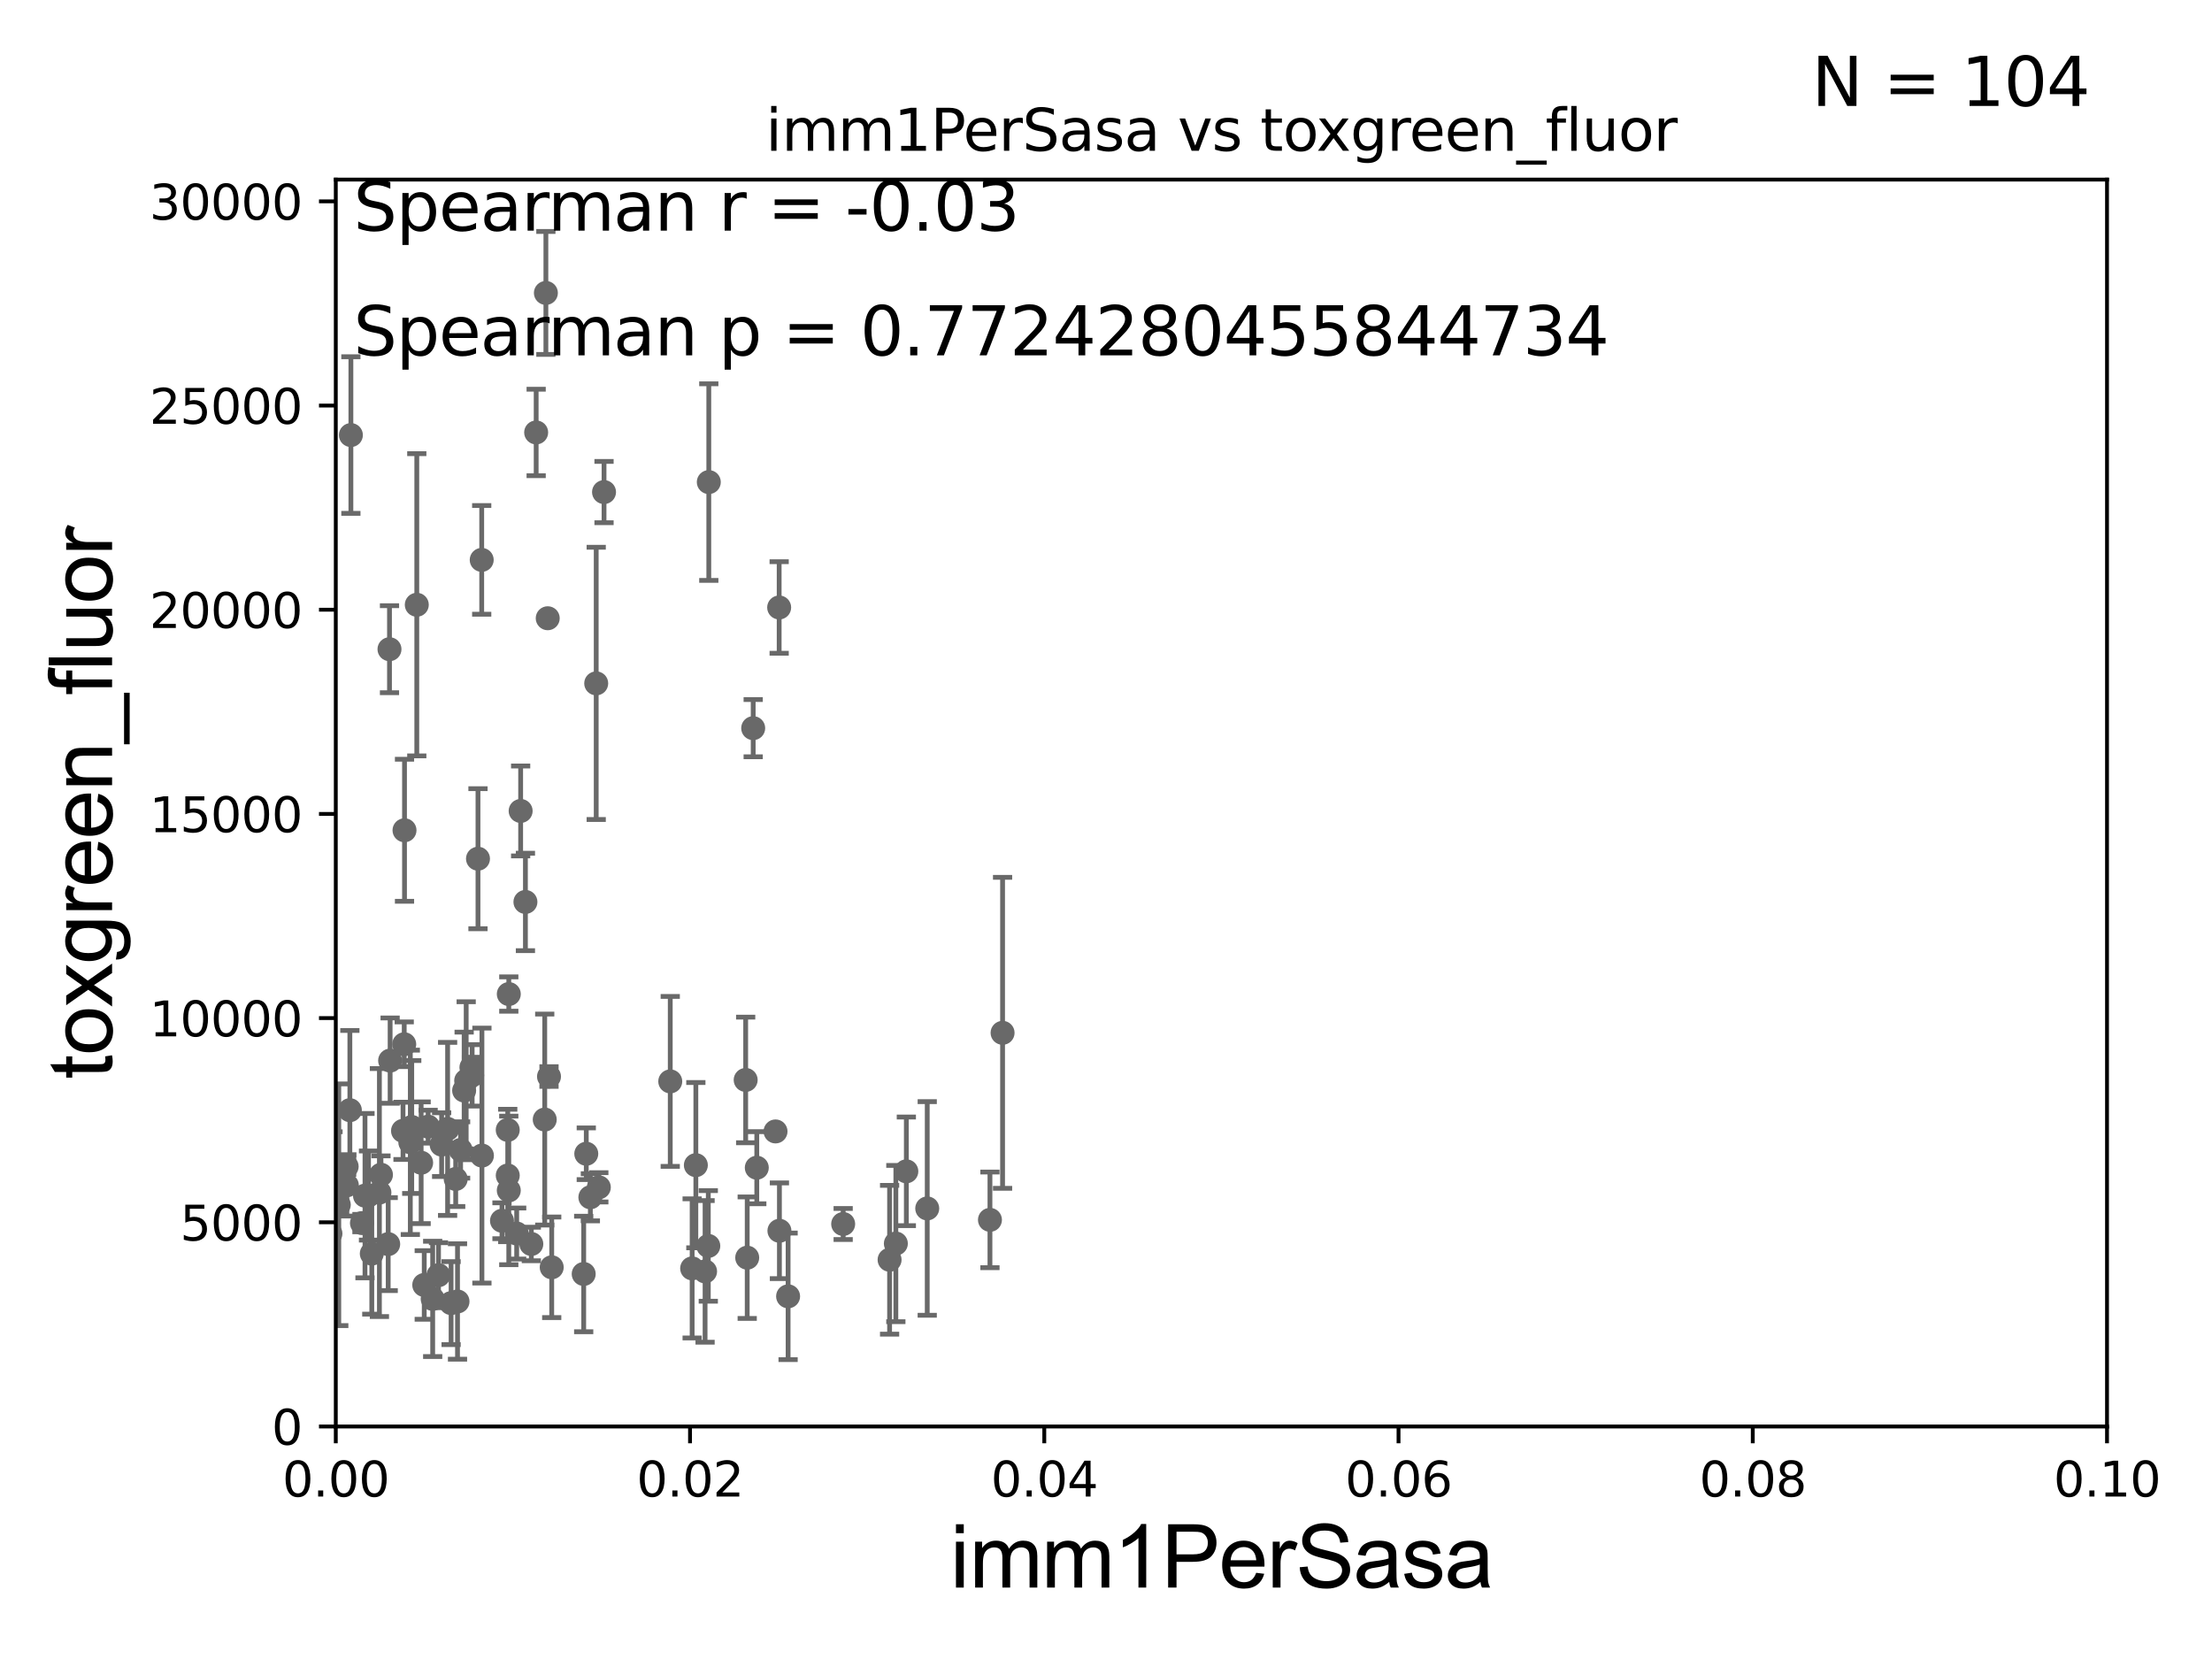 <?xml version="1.0" encoding="utf-8" standalone="no"?>
<!DOCTYPE svg PUBLIC "-//W3C//DTD SVG 1.1//EN"
  "http://www.w3.org/Graphics/SVG/1.1/DTD/svg11.dtd">
<svg xmlns:xlink="http://www.w3.org/1999/xlink" width="460.8pt" height="345.6pt" viewBox="0 0 460.8 345.6" xmlns="http://www.w3.org/2000/svg" version="1.1">
 <defs>
  <style type="text/css">*{stroke-linejoin: round; stroke-linecap: butt}</style>
 </defs>
 <g id="figure_1">
  <g id="patch_1">
   <path d="M 0 345.6 
L 460.8 345.6 
L 460.8 0 
L 0 0 
z
" style="fill: #ffffff"/>
  </g>
  <g id="axes_1">
   <g id="patch_2">
    <path d="M 69.95 297.16 
L 438.93 297.16 
L 438.93 37.411 
L 69.95 37.411 
z
" style="fill: #ffffff"/>
   </g>
   <g id="PathCollection_1">
    <defs>
     <path id="m4e6582a689" d="M 0 1.118 
C 0.297 1.118 0.581 1 0.791 0.791 
C 1 0.581 1.118 0.297 1.118 0 
C 1.118 -0.297 1 -0.581 0.791 -0.791 
C 0.581 -1 0.297 -1.118 0 -1.118 
C -0.297 -1.118 -0.581 -1 -0.791 -0.791 
C -1 -0.581 -1.118 -0.297 -1.118 0 
C -1.118 0.297 -1 0.581 -0.791 0.791 
C -0.581 1 -0.297 1.118 0 1.118 
z
" style="stroke: #696969"/>
    </defs>
    <g clip-path="url(#p5b48ad1e19)">
     <use xlink:href="#m4e6582a689" x="76.035" y="249.078" style="fill: #696969; stroke: #696969"/>
     <use xlink:href="#m4e6582a689" x="114.368" y="224.265" style="fill: #696969; stroke: #696969"/>
     <use xlink:href="#m4e6582a689" x="81.27" y="220.942" style="fill: #696969; stroke: #696969"/>
     <use xlink:href="#m4e6582a689" x="44.543" y="244.565" style="fill: #696969; stroke: #696969"/>
     <use xlink:href="#m4e6582a689" x="30.882" y="204.337" style="fill: #696969; stroke: #696969"/>
     <use xlink:href="#m4e6582a689" x="76.767" y="249.049" style="fill: #696969; stroke: #696969"/>
     <use xlink:href="#m4e6582a689" x="161.556" y="235.698" style="fill: #696969; stroke: #696969"/>
     <use xlink:href="#m4e6582a689" x="9.095" y="250.948" style="fill: #696969; stroke: #696969"/>
     <use xlink:href="#m4e6582a689" x="60.785" y="200.238" style="fill: #696969; stroke: #696969"/>
     <use xlink:href="#m4e6582a689" x="96.689" y="227.178" style="fill: #696969; stroke: #696969"/>
     <use xlink:href="#m4e6582a689" x="68.235" y="232.221" style="fill: #696969; stroke: #696969"/>
     <use xlink:href="#m4e6582a689" x="114.101" y="128.792" style="fill: #696969; stroke: #696969"/>
     <use xlink:href="#m4e6582a689" x="34.748" y="257.067" style="fill: #696969; stroke: #696969"/>
     <use xlink:href="#m4e6582a689" x="95.309" y="271.123" style="fill: #696969; stroke: #696969"/>
     <use xlink:href="#m4e6582a689" x="92.001" y="238.445" style="fill: #696969; stroke: #696969"/>
     <use xlink:href="#m4e6582a689" x="98.357" y="224.02" style="fill: #696969; stroke: #696969"/>
     <use xlink:href="#m4e6582a689" x="52.412" y="221.439" style="fill: #696969; stroke: #696969"/>
     <use xlink:href="#m4e6582a689" x="114.933" y="264.002" style="fill: #696969; stroke: #696969"/>
     <use xlink:href="#m4e6582a689" x="93.974" y="271.462" style="fill: #696969; stroke: #696969"/>
     <use xlink:href="#m4e6582a689" x="162.314" y="126.549" style="fill: #696969; stroke: #696969"/>
     <use xlink:href="#m4e6582a689" x="98.206" y="222.359" style="fill: #696969; stroke: #696969"/>
     <use xlink:href="#m4e6582a689" x="84.267" y="172.961" style="fill: #696969; stroke: #696969"/>
     <use xlink:href="#m4e6582a689" x="53.85" y="142.422" style="fill: #696969; stroke: #696969"/>
     <use xlink:href="#m4e6582a689" x="64.056" y="179.629" style="fill: #696969; stroke: #696969"/>
     <use xlink:href="#m4e6582a689" x="3.111" y="244.995" style="fill: #696969; stroke: #696969"/>
     <use xlink:href="#m4e6582a689" x="77.452" y="261.154" style="fill: #696969; stroke: #696969"/>
     <use xlink:href="#m4e6582a689" x="72.884" y="231.272" style="fill: #696969; stroke: #696969"/>
     <use xlink:href="#m4e6582a689" x="125.831" y="102.509" style="fill: #696969; stroke: #696969"/>
     <use xlink:href="#m4e6582a689" x="90.136" y="270.583" style="fill: #696969; stroke: #696969"/>
     <use xlink:href="#m4e6582a689" x="105.77" y="235.386" style="fill: #696969; stroke: #696969"/>
     <use xlink:href="#m4e6582a689" x="122.984" y="249.416" style="fill: #696969; stroke: #696969"/>
     <use xlink:href="#m4e6582a689" x="95.952" y="239.557" style="fill: #696969; stroke: #696969"/>
     <use xlink:href="#m4e6582a689" x="156.903" y="151.688" style="fill: #696969; stroke: #696969"/>
     <use xlink:href="#m4e6582a689" x="72.215" y="243.002" style="fill: #696969; stroke: #696969"/>
     <use xlink:href="#m4e6582a689" x="105.774" y="244.876" style="fill: #696969; stroke: #696969"/>
     <use xlink:href="#m4e6582a689" x="100.394" y="240.73" style="fill: #696969; stroke: #696969"/>
     <use xlink:href="#m4e6582a689" x="108.46" y="168.936" style="fill: #696969; stroke: #696969"/>
     <use xlink:href="#m4e6582a689" x="62.647" y="246.254" style="fill: #696969; stroke: #696969"/>
     <use xlink:href="#m4e6582a689" x="81.138" y="135.242" style="fill: #696969; stroke: #696969"/>
     <use xlink:href="#m4e6582a689" x="85.774" y="234.772" style="fill: #696969; stroke: #696969"/>
     <use xlink:href="#m4e6582a689" x="54.014" y="140.33" style="fill: #696969; stroke: #696969"/>
     <use xlink:href="#m4e6582a689" x="68.837" y="256.979" style="fill: #696969; stroke: #696969"/>
     <use xlink:href="#m4e6582a689" x="109.456" y="187.893" style="fill: #696969; stroke: #696969"/>
     <use xlink:href="#m4e6582a689" x="146.881" y="264.858" style="fill: #696969; stroke: #696969"/>
     <use xlink:href="#m4e6582a689" x="113.718" y="61.025" style="fill: #696969; stroke: #696969"/>
     <use xlink:href="#m4e6582a689" x="104.573" y="254.306" style="fill: #696969; stroke: #696969"/>
     <use xlink:href="#m4e6582a689" x="18.895" y="244.799" style="fill: #696969; stroke: #696969"/>
     <use xlink:href="#m4e6582a689" x="72.259" y="246.932" style="fill: #696969; stroke: #696969"/>
     <use xlink:href="#m4e6582a689" x="84.208" y="217.537" style="fill: #696969; stroke: #696969"/>
     <use xlink:href="#m4e6582a689" x="83.956" y="235.577" style="fill: #696969; stroke: #696969"/>
     <use xlink:href="#m4e6582a689" x="80.869" y="259.17" style="fill: #696969; stroke: #696969"/>
     <use xlink:href="#m4e6582a689" x="-1" y="259.917" style="fill: #696969; stroke: #696969"/>
     <use xlink:href="#m4e6582a689" x="-1" y="259.131" style="fill: #696969; stroke: #696969"/>
     <use xlink:href="#m4e6582a689" x="61.951" y="248.825" style="fill: #696969; stroke: #696969"/>
     <use xlink:href="#m4e6582a689" x="75.401" y="254.79" style="fill: #696969; stroke: #696969"/>
     <use xlink:href="#m4e6582a689" x="121.595" y="265.393" style="fill: #696969; stroke: #696969"/>
     <use xlink:href="#m4e6582a689" x="94.931" y="245.604" style="fill: #696969; stroke: #696969"/>
     <use xlink:href="#m4e6582a689" x="155.658" y="261.998" style="fill: #696969; stroke: #696969"/>
     <use xlink:href="#m4e6582a689" x="69.369" y="244.527" style="fill: #696969; stroke: #696969"/>
     <use xlink:href="#m4e6582a689" x="89.188" y="234.705" style="fill: #696969; stroke: #696969"/>
     <use xlink:href="#m4e6582a689" x="110.683" y="259.145" style="fill: #696969; stroke: #696969"/>
     <use xlink:href="#m4e6582a689" x="157.653" y="243.257" style="fill: #696969; stroke: #696969"/>
     <use xlink:href="#m4e6582a689" x="124.747" y="247.342" style="fill: #696969; stroke: #696969"/>
     <use xlink:href="#m4e6582a689" x="122.132" y="240.348" style="fill: #696969; stroke: #696969"/>
     <use xlink:href="#m4e6582a689" x="-1" y="239.763" style="fill: #696969; stroke: #696969"/>
     <use xlink:href="#m4e6582a689" x="-1" y="239.996" style="fill: #696969; stroke: #696969"/>
     <use xlink:href="#m4e6582a689" x="206.225" y="254.12" style="fill: #696969; stroke: #696969"/>
     <use xlink:href="#m4e6582a689" x="144.959" y="242.725" style="fill: #696969; stroke: #696969"/>
     <use xlink:href="#m4e6582a689" x="-1" y="239.883" style="fill: #696969; stroke: #696969"/>
     <use xlink:href="#m4e6582a689" x="-1" y="241.164" style="fill: #696969; stroke: #696969"/>
     <use xlink:href="#m4e6582a689" x="186.623" y="259.057" style="fill: #696969; stroke: #696969"/>
     <use xlink:href="#m4e6582a689" x="144.186" y="264.228" style="fill: #696969; stroke: #696969"/>
     <use xlink:href="#m4e6582a689" x="185.319" y="262.433" style="fill: #696969; stroke: #696969"/>
     <use xlink:href="#m4e6582a689" x="164.176" y="270.048" style="fill: #696969; stroke: #696969"/>
     <use xlink:href="#m4e6582a689" x="162.368" y="256.394" style="fill: #696969; stroke: #696969"/>
     <use xlink:href="#m4e6582a689" x="97.114" y="225.132" style="fill: #696969; stroke: #696969"/>
     <use xlink:href="#m4e6582a689" x="105.989" y="247.985" style="fill: #696969; stroke: #696969"/>
     <use xlink:href="#m4e6582a689" x="155.337" y="224.972" style="fill: #696969; stroke: #696969"/>
     <use xlink:href="#m4e6582a689" x="193.16" y="251.738" style="fill: #696969; stroke: #696969"/>
     <use xlink:href="#m4e6582a689" x="208.855" y="215.157" style="fill: #696969; stroke: #696969"/>
     <use xlink:href="#m4e6582a689" x="-1" y="224.689" style="fill: #696969; stroke: #696969"/>
     <use xlink:href="#m4e6582a689" x="-1" y="231.837" style="fill: #696969; stroke: #696969"/>
     <use xlink:href="#m4e6582a689" x="85.478" y="237.963" style="fill: #696969; stroke: #696969"/>
     <use xlink:href="#m4e6582a689" x="91.349" y="265.648" style="fill: #696969; stroke: #696969"/>
     <use xlink:href="#m4e6582a689" x="87.731" y="242.219" style="fill: #696969; stroke: #696969"/>
     <use xlink:href="#m4e6582a689" x="105.992" y="207.078" style="fill: #696969; stroke: #696969"/>
     <use xlink:href="#m4e6582a689" x="70.574" y="250.973" style="fill: #696969; stroke: #696969"/>
     <use xlink:href="#m4e6582a689" x="86.825" y="125.986" style="fill: #696969; stroke: #696969"/>
     <use xlink:href="#m4e6582a689" x="79.362" y="244.721" style="fill: #696969; stroke: #696969"/>
     <use xlink:href="#m4e6582a689" x="93.245" y="235.172" style="fill: #696969; stroke: #696969"/>
     <use xlink:href="#m4e6582a689" x="79.039" y="248.435" style="fill: #696969; stroke: #696969"/>
     <use xlink:href="#m4e6582a689" x="139.625" y="225.274" style="fill: #696969; stroke: #696969"/>
     <use xlink:href="#m4e6582a689" x="113.478" y="233.224" style="fill: #696969; stroke: #696969"/>
     <use xlink:href="#m4e6582a689" x="111.692" y="90.087" style="fill: #696969; stroke: #696969"/>
     <use xlink:href="#m4e6582a689" x="73.097" y="90.631" style="fill: #696969; stroke: #696969"/>
     <use xlink:href="#m4e6582a689" x="147.656" y="100.43" style="fill: #696969; stroke: #696969"/>
     <use xlink:href="#m4e6582a689" x="124.201" y="142.359" style="fill: #696969; stroke: #696969"/>
     <use xlink:href="#m4e6582a689" x="107.635" y="256.965" style="fill: #696969; stroke: #696969"/>
     <use xlink:href="#m4e6582a689" x="14.956" y="263.01" style="fill: #696969; stroke: #696969"/>
     <use xlink:href="#m4e6582a689" x="-1" y="258.554" style="fill: #696969; stroke: #696969"/>
     <use xlink:href="#m4e6582a689" x="-1" y="250.204" style="fill: #696969; stroke: #696969"/>
     <use xlink:href="#m4e6582a689" x="147.551" y="259.55" style="fill: #696969; stroke: #696969"/>
     <use xlink:href="#m4e6582a689" x="39.244" y="175.574" style="fill: #696969; stroke: #696969"/>
     <use xlink:href="#m4e6582a689" x="43.034" y="256.824" style="fill: #696969; stroke: #696969"/>
     <use xlink:href="#m4e6582a689" x="100.349" y="116.636" style="fill: #696969; stroke: #696969"/>
     <use xlink:href="#m4e6582a689" x="175.648" y="254.98" style="fill: #696969; stroke: #696969"/>
     <use xlink:href="#m4e6582a689" x="88.378" y="267.68" style="fill: #696969; stroke: #696969"/>
     <use xlink:href="#m4e6582a689" x="99.573" y="178.886" style="fill: #696969; stroke: #696969"/>
     <use xlink:href="#m4e6582a689" x="188.806" y="244.01" style="fill: #696969; stroke: #696969"/>
    </g>
   </g>
   <g id="matplotlib.axis_1">
    <g id="xtick_1">
     <g id="line2d_1">
      <defs>
       <path id="m3412d7bba0" d="M 0 0 
L 0 3.5 
" style="stroke: #000000; stroke-width: 0.8"/>
      </defs>
      <g>
       <use xlink:href="#m3412d7bba0" x="69.95" y="297.16" style="stroke: #000000; stroke-width: 0.8"/>
      </g>
     </g>
     <g id="text_1">
      <!-- 0.00 -->
      <g transform="translate(58.817 311.758)scale(0.1 -0.1)">
       <defs>
        <path id="DejaVuSans-30" d="M 2034 4250 
Q 1547 4250 1301 3770 
Q 1056 3291 1056 2328 
Q 1056 1369 1301 889 
Q 1547 409 2034 409 
Q 2525 409 2770 889 
Q 3016 1369 3016 2328 
Q 3016 3291 2770 3770 
Q 2525 4250 2034 4250 
z
M 2034 4750 
Q 2819 4750 3233 4129 
Q 3647 3509 3647 2328 
Q 3647 1150 3233 529 
Q 2819 -91 2034 -91 
Q 1250 -91 836 529 
Q 422 1150 422 2328 
Q 422 3509 836 4129 
Q 1250 4750 2034 4750 
z
" transform="scale(0.016)"/>
        <path id="DejaVuSans-2e" d="M 684 794 
L 1344 794 
L 1344 0 
L 684 0 
L 684 794 
z
" transform="scale(0.016)"/>
       </defs>
       <use xlink:href="#DejaVuSans-30"/>
       <use xlink:href="#DejaVuSans-2e" x="63.623"/>
       <use xlink:href="#DejaVuSans-30" x="95.41"/>
       <use xlink:href="#DejaVuSans-30" x="159.033"/>
      </g>
     </g>
    </g>
    <g id="xtick_2">
     <g id="line2d_2">
      <g>
       <use xlink:href="#m3412d7bba0" x="143.746" y="297.16" style="stroke: #000000; stroke-width: 0.8"/>
      </g>
     </g>
     <g id="text_2">
      <!-- 0.02 -->
      <g transform="translate(132.613 311.758)scale(0.1 -0.1)">
       <defs>
        <path id="DejaVuSans-32" d="M 1228 531 
L 3431 531 
L 3431 0 
L 469 0 
L 469 531 
Q 828 903 1448 1529 
Q 2069 2156 2228 2338 
Q 2531 2678 2651 2914 
Q 2772 3150 2772 3378 
Q 2772 3750 2511 3984 
Q 2250 4219 1831 4219 
Q 1534 4219 1204 4116 
Q 875 4013 500 3803 
L 500 4441 
Q 881 4594 1212 4672 
Q 1544 4750 1819 4750 
Q 2544 4750 2975 4387 
Q 3406 4025 3406 3419 
Q 3406 3131 3298 2873 
Q 3191 2616 2906 2266 
Q 2828 2175 2409 1742 
Q 1991 1309 1228 531 
z
" transform="scale(0.016)"/>
       </defs>
       <use xlink:href="#DejaVuSans-30"/>
       <use xlink:href="#DejaVuSans-2e" x="63.623"/>
       <use xlink:href="#DejaVuSans-30" x="95.41"/>
       <use xlink:href="#DejaVuSans-32" x="159.033"/>
      </g>
     </g>
    </g>
    <g id="xtick_3">
     <g id="line2d_3">
      <g>
       <use xlink:href="#m3412d7bba0" x="217.542" y="297.16" style="stroke: #000000; stroke-width: 0.8"/>
      </g>
     </g>
     <g id="text_3">
      <!-- 0.04 -->
      <g transform="translate(206.409 311.758)scale(0.1 -0.1)">
       <defs>
        <path id="DejaVuSans-34" d="M 2419 4116 
L 825 1625 
L 2419 1625 
L 2419 4116 
z
M 2253 4666 
L 3047 4666 
L 3047 1625 
L 3713 1625 
L 3713 1100 
L 3047 1100 
L 3047 0 
L 2419 0 
L 2419 1100 
L 313 1100 
L 313 1709 
L 2253 4666 
z
" transform="scale(0.016)"/>
       </defs>
       <use xlink:href="#DejaVuSans-30"/>
       <use xlink:href="#DejaVuSans-2e" x="63.623"/>
       <use xlink:href="#DejaVuSans-30" x="95.41"/>
       <use xlink:href="#DejaVuSans-34" x="159.033"/>
      </g>
     </g>
    </g>
    <g id="xtick_4">
     <g id="line2d_4">
      <g>
       <use xlink:href="#m3412d7bba0" x="291.338" y="297.16" style="stroke: #000000; stroke-width: 0.8"/>
      </g>
     </g>
     <g id="text_4">
      <!-- 0.06 -->
      <g transform="translate(280.205 311.758)scale(0.1 -0.1)">
       <defs>
        <path id="DejaVuSans-36" d="M 2113 2584 
Q 1688 2584 1439 2293 
Q 1191 2003 1191 1497 
Q 1191 994 1439 701 
Q 1688 409 2113 409 
Q 2538 409 2786 701 
Q 3034 994 3034 1497 
Q 3034 2003 2786 2293 
Q 2538 2584 2113 2584 
z
M 3366 4563 
L 3366 3988 
Q 3128 4100 2886 4159 
Q 2644 4219 2406 4219 
Q 1781 4219 1451 3797 
Q 1122 3375 1075 2522 
Q 1259 2794 1537 2939 
Q 1816 3084 2150 3084 
Q 2853 3084 3261 2657 
Q 3669 2231 3669 1497 
Q 3669 778 3244 343 
Q 2819 -91 2113 -91 
Q 1303 -91 875 529 
Q 447 1150 447 2328 
Q 447 3434 972 4092 
Q 1497 4750 2381 4750 
Q 2619 4750 2861 4703 
Q 3103 4656 3366 4563 
z
" transform="scale(0.016)"/>
       </defs>
       <use xlink:href="#DejaVuSans-30"/>
       <use xlink:href="#DejaVuSans-2e" x="63.623"/>
       <use xlink:href="#DejaVuSans-30" x="95.41"/>
       <use xlink:href="#DejaVuSans-36" x="159.033"/>
      </g>
     </g>
    </g>
    <g id="xtick_5">
     <g id="line2d_5">
      <g>
       <use xlink:href="#m3412d7bba0" x="365.134" y="297.16" style="stroke: #000000; stroke-width: 0.8"/>
      </g>
     </g>
     <g id="text_5">
      <!-- 0.08 -->
      <g transform="translate(354.001 311.758)scale(0.1 -0.1)">
       <defs>
        <path id="DejaVuSans-38" d="M 2034 2216 
Q 1584 2216 1326 1975 
Q 1069 1734 1069 1313 
Q 1069 891 1326 650 
Q 1584 409 2034 409 
Q 2484 409 2743 651 
Q 3003 894 3003 1313 
Q 3003 1734 2745 1975 
Q 2488 2216 2034 2216 
z
M 1403 2484 
Q 997 2584 770 2862 
Q 544 3141 544 3541 
Q 544 4100 942 4425 
Q 1341 4750 2034 4750 
Q 2731 4750 3128 4425 
Q 3525 4100 3525 3541 
Q 3525 3141 3298 2862 
Q 3072 2584 2669 2484 
Q 3125 2378 3379 2068 
Q 3634 1759 3634 1313 
Q 3634 634 3220 271 
Q 2806 -91 2034 -91 
Q 1263 -91 848 271 
Q 434 634 434 1313 
Q 434 1759 690 2068 
Q 947 2378 1403 2484 
z
M 1172 3481 
Q 1172 3119 1398 2916 
Q 1625 2713 2034 2713 
Q 2441 2713 2670 2916 
Q 2900 3119 2900 3481 
Q 2900 3844 2670 4047 
Q 2441 4250 2034 4250 
Q 1625 4250 1398 4047 
Q 1172 3844 1172 3481 
z
" transform="scale(0.016)"/>
       </defs>
       <use xlink:href="#DejaVuSans-30"/>
       <use xlink:href="#DejaVuSans-2e" x="63.623"/>
       <use xlink:href="#DejaVuSans-30" x="95.41"/>
       <use xlink:href="#DejaVuSans-38" x="159.033"/>
      </g>
     </g>
    </g>
    <g id="xtick_6">
     <g id="line2d_6">
      <g>
       <use xlink:href="#m3412d7bba0" x="438.93" y="297.16" style="stroke: #000000; stroke-width: 0.8"/>
      </g>
     </g>
     <g id="text_6">
      <!-- 0.10 -->
      <g transform="translate(427.797 311.758)scale(0.1 -0.1)">
       <defs>
        <path id="DejaVuSans-31" d="M 794 531 
L 1825 531 
L 1825 4091 
L 703 3866 
L 703 4441 
L 1819 4666 
L 2450 4666 
L 2450 531 
L 3481 531 
L 3481 0 
L 794 0 
L 794 531 
z
" transform="scale(0.016)"/>
       </defs>
       <use xlink:href="#DejaVuSans-30"/>
       <use xlink:href="#DejaVuSans-2e" x="63.623"/>
       <use xlink:href="#DejaVuSans-31" x="95.41"/>
       <use xlink:href="#DejaVuSans-30" x="159.033"/>
      </g>
     </g>
    </g>
    <g id="text_7">
     <!-- imm1PerSasa -->
     <g transform="translate(197.924 330.722)scale(0.18 -0.18)">
      <defs>
       <path id="ArialMT-69" d="M 425 3934 
L 425 4581 
L 988 4581 
L 988 3934 
L 425 3934 
z
M 425 0 
L 425 3319 
L 988 3319 
L 988 0 
L 425 0 
z
" transform="scale(0.016)"/>
       <path id="ArialMT-6d" d="M 422 0 
L 422 3319 
L 925 3319 
L 925 2853 
Q 1081 3097 1340 3245 
Q 1600 3394 1931 3394 
Q 2300 3394 2536 3241 
Q 2772 3088 2869 2813 
Q 3263 3394 3894 3394 
Q 4388 3394 4653 3120 
Q 4919 2847 4919 2278 
L 4919 0 
L 4359 0 
L 4359 2091 
Q 4359 2428 4304 2576 
Q 4250 2725 4106 2815 
Q 3963 2906 3769 2906 
Q 3419 2906 3187 2673 
Q 2956 2441 2956 1928 
L 2956 0 
L 2394 0 
L 2394 2156 
Q 2394 2531 2256 2718 
Q 2119 2906 1806 2906 
Q 1569 2906 1367 2781 
Q 1166 2656 1075 2415 
Q 984 2175 984 1722 
L 984 0 
L 422 0 
z
" transform="scale(0.016)"/>
       <path id="ArialMT-31" d="M 2384 0 
L 1822 0 
L 1822 3584 
Q 1619 3391 1289 3197 
Q 959 3003 697 2906 
L 697 3450 
Q 1169 3672 1522 3987 
Q 1875 4303 2022 4600 
L 2384 4600 
L 2384 0 
z
" transform="scale(0.016)"/>
       <path id="ArialMT-50" d="M 494 0 
L 494 4581 
L 2222 4581 
Q 2678 4581 2919 4538 
Q 3256 4481 3484 4323 
Q 3713 4166 3852 3881 
Q 3991 3597 3991 3256 
Q 3991 2672 3619 2267 
Q 3247 1863 2275 1863 
L 1100 1863 
L 1100 0 
L 494 0 
z
M 1100 2403 
L 2284 2403 
Q 2872 2403 3119 2622 
Q 3366 2841 3366 3238 
Q 3366 3525 3220 3729 
Q 3075 3934 2838 4000 
Q 2684 4041 2272 4041 
L 1100 4041 
L 1100 2403 
z
" transform="scale(0.016)"/>
       <path id="ArialMT-65" d="M 2694 1069 
L 3275 997 
Q 3138 488 2766 206 
Q 2394 -75 1816 -75 
Q 1088 -75 661 373 
Q 234 822 234 1631 
Q 234 2469 665 2931 
Q 1097 3394 1784 3394 
Q 2450 3394 2872 2941 
Q 3294 2488 3294 1666 
Q 3294 1616 3291 1516 
L 816 1516 
Q 847 969 1125 678 
Q 1403 388 1819 388 
Q 2128 388 2347 550 
Q 2566 713 2694 1069 
z
M 847 1978 
L 2700 1978 
Q 2663 2397 2488 2606 
Q 2219 2931 1791 2931 
Q 1403 2931 1139 2672 
Q 875 2413 847 1978 
z
" transform="scale(0.016)"/>
       <path id="ArialMT-72" d="M 416 0 
L 416 3319 
L 922 3319 
L 922 2816 
Q 1116 3169 1280 3281 
Q 1444 3394 1641 3394 
Q 1925 3394 2219 3213 
L 2025 2691 
Q 1819 2813 1613 2813 
Q 1428 2813 1281 2702 
Q 1134 2591 1072 2394 
Q 978 2094 978 1738 
L 978 0 
L 416 0 
z
" transform="scale(0.016)"/>
       <path id="ArialMT-53" d="M 288 1472 
L 859 1522 
Q 900 1178 1048 958 
Q 1197 738 1509 602 
Q 1822 466 2213 466 
Q 2559 466 2825 569 
Q 3091 672 3220 851 
Q 3350 1031 3350 1244 
Q 3350 1459 3225 1620 
Q 3100 1781 2813 1891 
Q 2628 1963 1997 2114 
Q 1366 2266 1113 2400 
Q 784 2572 623 2826 
Q 463 3081 463 3397 
Q 463 3744 659 4045 
Q 856 4347 1234 4503 
Q 1613 4659 2075 4659 
Q 2584 4659 2973 4495 
Q 3363 4331 3572 4012 
Q 3781 3694 3797 3291 
L 3216 3247 
Q 3169 3681 2898 3903 
Q 2628 4125 2100 4125 
Q 1550 4125 1298 3923 
Q 1047 3722 1047 3438 
Q 1047 3191 1225 3031 
Q 1400 2872 2139 2705 
Q 2878 2538 3153 2413 
Q 3553 2228 3743 1945 
Q 3934 1663 3934 1294 
Q 3934 928 3725 604 
Q 3516 281 3123 101 
Q 2731 -78 2241 -78 
Q 1619 -78 1198 103 
Q 778 284 539 648 
Q 300 1013 288 1472 
z
" transform="scale(0.016)"/>
       <path id="ArialMT-61" d="M 2588 409 
Q 2275 144 1986 34 
Q 1697 -75 1366 -75 
Q 819 -75 525 192 
Q 231 459 231 875 
Q 231 1119 342 1320 
Q 453 1522 633 1644 
Q 813 1766 1038 1828 
Q 1203 1872 1538 1913 
Q 2219 1994 2541 2106 
Q 2544 2222 2544 2253 
Q 2544 2597 2384 2738 
Q 2169 2928 1744 2928 
Q 1347 2928 1158 2789 
Q 969 2650 878 2297 
L 328 2372 
Q 403 2725 575 2942 
Q 747 3159 1072 3276 
Q 1397 3394 1825 3394 
Q 2250 3394 2515 3294 
Q 2781 3194 2906 3042 
Q 3031 2891 3081 2659 
Q 3109 2516 3109 2141 
L 3109 1391 
Q 3109 606 3145 398 
Q 3181 191 3288 0 
L 2700 0 
Q 2613 175 2588 409 
z
M 2541 1666 
Q 2234 1541 1622 1453 
Q 1275 1403 1131 1340 
Q 988 1278 909 1158 
Q 831 1038 831 891 
Q 831 666 1001 516 
Q 1172 366 1500 366 
Q 1825 366 2078 508 
Q 2331 650 2450 897 
Q 2541 1088 2541 1459 
L 2541 1666 
z
" transform="scale(0.016)"/>
       <path id="ArialMT-73" d="M 197 991 
L 753 1078 
Q 800 744 1014 566 
Q 1228 388 1613 388 
Q 2000 388 2187 545 
Q 2375 703 2375 916 
Q 2375 1106 2209 1216 
Q 2094 1291 1634 1406 
Q 1016 1563 777 1677 
Q 538 1791 414 1992 
Q 291 2194 291 2438 
Q 291 2659 392 2848 
Q 494 3038 669 3163 
Q 800 3259 1026 3326 
Q 1253 3394 1513 3394 
Q 1903 3394 2198 3281 
Q 2494 3169 2634 2976 
Q 2775 2784 2828 2463 
L 2278 2388 
Q 2241 2644 2061 2787 
Q 1881 2931 1553 2931 
Q 1166 2931 1000 2803 
Q 834 2675 834 2503 
Q 834 2394 903 2306 
Q 972 2216 1119 2156 
Q 1203 2125 1616 2013 
Q 2213 1853 2448 1751 
Q 2684 1650 2818 1456 
Q 2953 1263 2953 975 
Q 2953 694 2789 445 
Q 2625 197 2315 61 
Q 2006 -75 1616 -75 
Q 969 -75 630 194 
Q 291 463 197 991 
z
" transform="scale(0.016)"/>
      </defs>
      <use xlink:href="#ArialMT-69"/>
      <use xlink:href="#ArialMT-6d" x="22.217"/>
      <use xlink:href="#ArialMT-6d" x="105.518"/>
      <use xlink:href="#ArialMT-31" x="188.818"/>
      <use xlink:href="#ArialMT-50" x="244.434"/>
      <use xlink:href="#ArialMT-65" x="311.133"/>
      <use xlink:href="#ArialMT-72" x="366.748"/>
      <use xlink:href="#ArialMT-53" x="400.049"/>
      <use xlink:href="#ArialMT-61" x="466.748"/>
      <use xlink:href="#ArialMT-73" x="522.363"/>
      <use xlink:href="#ArialMT-61" x="572.363"/>
     </g>
    </g>
   </g>
   <g id="matplotlib.axis_2">
    <g id="ytick_1">
     <g id="line2d_7">
      <defs>
       <path id="mf6f7a329b2" d="M 0 0 
L -3.5 0 
" style="stroke: #000000; stroke-width: 0.8"/>
      </defs>
      <g>
       <use xlink:href="#mf6f7a329b2" x="69.95" y="297.16" style="stroke: #000000; stroke-width: 0.8"/>
      </g>
     </g>
     <g id="text_8">
      <!-- 0 -->
      <g transform="translate(56.587 300.959)scale(0.1 -0.1)">
       <use xlink:href="#DejaVuSans-30"/>
      </g>
     </g>
    </g>
    <g id="ytick_2">
     <g id="line2d_8">
      <g>
       <use xlink:href="#mf6f7a329b2" x="69.95" y="254.625" style="stroke: #000000; stroke-width: 0.8"/>
      </g>
     </g>
     <g id="text_9">
      <!-- 5000 -->
      <g transform="translate(37.5 258.424)scale(0.1 -0.1)">
       <defs>
        <path id="DejaVuSans-35" d="M 691 4666 
L 3169 4666 
L 3169 4134 
L 1269 4134 
L 1269 2991 
Q 1406 3038 1543 3061 
Q 1681 3084 1819 3084 
Q 2600 3084 3056 2656 
Q 3513 2228 3513 1497 
Q 3513 744 3044 326 
Q 2575 -91 1722 -91 
Q 1428 -91 1123 -41 
Q 819 9 494 109 
L 494 744 
Q 775 591 1075 516 
Q 1375 441 1709 441 
Q 2250 441 2565 725 
Q 2881 1009 2881 1497 
Q 2881 1984 2565 2268 
Q 2250 2553 1709 2553 
Q 1456 2553 1204 2497 
Q 953 2441 691 2322 
L 691 4666 
z
" transform="scale(0.016)"/>
       </defs>
       <use xlink:href="#DejaVuSans-35"/>
       <use xlink:href="#DejaVuSans-30" x="63.623"/>
       <use xlink:href="#DejaVuSans-30" x="127.246"/>
       <use xlink:href="#DejaVuSans-30" x="190.869"/>
      </g>
     </g>
    </g>
    <g id="ytick_3">
     <g id="line2d_9">
      <g>
       <use xlink:href="#mf6f7a329b2" x="69.95" y="212.089" style="stroke: #000000; stroke-width: 0.8"/>
      </g>
     </g>
     <g id="text_10">
      <!-- 10000 -->
      <g transform="translate(31.137 215.888)scale(0.1 -0.1)">
       <use xlink:href="#DejaVuSans-31"/>
       <use xlink:href="#DejaVuSans-30" x="63.623"/>
       <use xlink:href="#DejaVuSans-30" x="127.246"/>
       <use xlink:href="#DejaVuSans-30" x="190.869"/>
       <use xlink:href="#DejaVuSans-30" x="254.492"/>
      </g>
     </g>
    </g>
    <g id="ytick_4">
     <g id="line2d_10">
      <g>
       <use xlink:href="#mf6f7a329b2" x="69.95" y="169.554" style="stroke: #000000; stroke-width: 0.8"/>
      </g>
     </g>
     <g id="text_11">
      <!-- 15000 -->
      <g transform="translate(31.137 173.353)scale(0.1 -0.1)">
       <use xlink:href="#DejaVuSans-31"/>
       <use xlink:href="#DejaVuSans-35" x="63.623"/>
       <use xlink:href="#DejaVuSans-30" x="127.246"/>
       <use xlink:href="#DejaVuSans-30" x="190.869"/>
       <use xlink:href="#DejaVuSans-30" x="254.492"/>
      </g>
     </g>
    </g>
    <g id="ytick_5">
     <g id="line2d_11">
      <g>
       <use xlink:href="#mf6f7a329b2" x="69.95" y="127.018" style="stroke: #000000; stroke-width: 0.8"/>
      </g>
     </g>
     <g id="text_12">
      <!-- 20000 -->
      <g transform="translate(31.137 130.817)scale(0.1 -0.1)">
       <use xlink:href="#DejaVuSans-32"/>
       <use xlink:href="#DejaVuSans-30" x="63.623"/>
       <use xlink:href="#DejaVuSans-30" x="127.246"/>
       <use xlink:href="#DejaVuSans-30" x="190.869"/>
       <use xlink:href="#DejaVuSans-30" x="254.492"/>
      </g>
     </g>
    </g>
    <g id="ytick_6">
     <g id="line2d_12">
      <g>
       <use xlink:href="#mf6f7a329b2" x="69.95" y="84.483" style="stroke: #000000; stroke-width: 0.8"/>
      </g>
     </g>
     <g id="text_13">
      <!-- 25000 -->
      <g transform="translate(31.137 88.282)scale(0.1 -0.1)">
       <use xlink:href="#DejaVuSans-32"/>
       <use xlink:href="#DejaVuSans-35" x="63.623"/>
       <use xlink:href="#DejaVuSans-30" x="127.246"/>
       <use xlink:href="#DejaVuSans-30" x="190.869"/>
       <use xlink:href="#DejaVuSans-30" x="254.492"/>
      </g>
     </g>
    </g>
    <g id="ytick_7">
     <g id="line2d_13">
      <g>
       <use xlink:href="#mf6f7a329b2" x="69.95" y="41.947" style="stroke: #000000; stroke-width: 0.8"/>
      </g>
     </g>
     <g id="text_14">
      <!-- 30000 -->
      <g transform="translate(31.137 45.746)scale(0.1 -0.1)">
       <defs>
        <path id="DejaVuSans-33" d="M 2597 2516 
Q 3050 2419 3304 2112 
Q 3559 1806 3559 1356 
Q 3559 666 3084 287 
Q 2609 -91 1734 -91 
Q 1441 -91 1130 -33 
Q 819 25 488 141 
L 488 750 
Q 750 597 1062 519 
Q 1375 441 1716 441 
Q 2309 441 2620 675 
Q 2931 909 2931 1356 
Q 2931 1769 2642 2001 
Q 2353 2234 1838 2234 
L 1294 2234 
L 1294 2753 
L 1863 2753 
Q 2328 2753 2575 2939 
Q 2822 3125 2822 3475 
Q 2822 3834 2567 4026 
Q 2313 4219 1838 4219 
Q 1578 4219 1281 4162 
Q 984 4106 628 3988 
L 628 4550 
Q 988 4650 1302 4700 
Q 1616 4750 1894 4750 
Q 2613 4750 3031 4423 
Q 3450 4097 3450 3541 
Q 3450 3153 3228 2886 
Q 3006 2619 2597 2516 
z
" transform="scale(0.016)"/>
       </defs>
       <use xlink:href="#DejaVuSans-33"/>
       <use xlink:href="#DejaVuSans-30" x="63.623"/>
       <use xlink:href="#DejaVuSans-30" x="127.246"/>
       <use xlink:href="#DejaVuSans-30" x="190.869"/>
       <use xlink:href="#DejaVuSans-30" x="254.492"/>
      </g>
     </g>
    </g>
    <g id="text_15">
     <!-- toxgreen_fluor -->
     <g transform="translate(23.349 224.818)rotate(-90)scale(0.18 -0.18)">
      <defs>
       <path id="ArialMT-74" d="M 1650 503 
L 1731 6 
Q 1494 -44 1306 -44 
Q 1000 -44 831 53 
Q 663 150 594 308 
Q 525 466 525 972 
L 525 2881 
L 113 2881 
L 113 3319 
L 525 3319 
L 525 4141 
L 1084 4478 
L 1084 3319 
L 1650 3319 
L 1650 2881 
L 1084 2881 
L 1084 941 
Q 1084 700 1114 631 
Q 1144 563 1211 522 
Q 1278 481 1403 481 
Q 1497 481 1650 503 
z
" transform="scale(0.016)"/>
       <path id="ArialMT-6f" d="M 213 1659 
Q 213 2581 725 3025 
Q 1153 3394 1769 3394 
Q 2453 3394 2887 2945 
Q 3322 2497 3322 1706 
Q 3322 1066 3130 698 
Q 2938 331 2570 128 
Q 2203 -75 1769 -75 
Q 1072 -75 642 372 
Q 213 819 213 1659 
z
M 791 1659 
Q 791 1022 1069 705 
Q 1347 388 1769 388 
Q 2188 388 2466 706 
Q 2744 1025 2744 1678 
Q 2744 2294 2464 2611 
Q 2184 2928 1769 2928 
Q 1347 2928 1069 2612 
Q 791 2297 791 1659 
z
" transform="scale(0.016)"/>
       <path id="ArialMT-78" d="M 47 0 
L 1259 1725 
L 138 3319 
L 841 3319 
L 1350 2541 
Q 1494 2319 1581 2169 
Q 1719 2375 1834 2534 
L 2394 3319 
L 3066 3319 
L 1919 1756 
L 3153 0 
L 2463 0 
L 1781 1031 
L 1600 1309 
L 728 0 
L 47 0 
z
" transform="scale(0.016)"/>
       <path id="ArialMT-67" d="M 319 -275 
L 866 -356 
Q 900 -609 1056 -725 
Q 1266 -881 1628 -881 
Q 2019 -881 2231 -725 
Q 2444 -569 2519 -288 
Q 2563 -116 2559 434 
Q 2191 0 1641 0 
Q 956 0 581 494 
Q 206 988 206 1678 
Q 206 2153 378 2554 
Q 550 2956 876 3175 
Q 1203 3394 1644 3394 
Q 2231 3394 2613 2919 
L 2613 3319 
L 3131 3319 
L 3131 450 
Q 3131 -325 2973 -648 
Q 2816 -972 2473 -1159 
Q 2131 -1347 1631 -1347 
Q 1038 -1347 672 -1080 
Q 306 -813 319 -275 
z
M 784 1719 
Q 784 1066 1043 766 
Q 1303 466 1694 466 
Q 2081 466 2343 764 
Q 2606 1063 2606 1700 
Q 2606 2309 2336 2618 
Q 2066 2928 1684 2928 
Q 1309 2928 1046 2623 
Q 784 2319 784 1719 
z
" transform="scale(0.016)"/>
       <path id="ArialMT-6e" d="M 422 0 
L 422 3319 
L 928 3319 
L 928 2847 
Q 1294 3394 1984 3394 
Q 2284 3394 2536 3286 
Q 2788 3178 2913 3003 
Q 3038 2828 3088 2588 
Q 3119 2431 3119 2041 
L 3119 0 
L 2556 0 
L 2556 2019 
Q 2556 2363 2490 2533 
Q 2425 2703 2258 2804 
Q 2091 2906 1866 2906 
Q 1506 2906 1245 2678 
Q 984 2450 984 1813 
L 984 0 
L 422 0 
z
" transform="scale(0.016)"/>
       <path id="ArialMT-5f" d="M -97 -1272 
L -97 -866 
L 3631 -866 
L 3631 -1272 
L -97 -1272 
z
" transform="scale(0.016)"/>
       <path id="ArialMT-66" d="M 556 0 
L 556 2881 
L 59 2881 
L 59 3319 
L 556 3319 
L 556 3672 
Q 556 4006 616 4169 
Q 697 4388 901 4523 
Q 1106 4659 1475 4659 
Q 1713 4659 2000 4603 
L 1916 4113 
Q 1741 4144 1584 4144 
Q 1328 4144 1222 4034 
Q 1116 3925 1116 3625 
L 1116 3319 
L 1763 3319 
L 1763 2881 
L 1116 2881 
L 1116 0 
L 556 0 
z
" transform="scale(0.016)"/>
       <path id="ArialMT-6c" d="M 409 0 
L 409 4581 
L 972 4581 
L 972 0 
L 409 0 
z
" transform="scale(0.016)"/>
       <path id="ArialMT-75" d="M 2597 0 
L 2597 488 
Q 2209 -75 1544 -75 
Q 1250 -75 995 37 
Q 741 150 617 320 
Q 494 491 444 738 
Q 409 903 409 1263 
L 409 3319 
L 972 3319 
L 972 1478 
Q 972 1038 1006 884 
Q 1059 663 1231 536 
Q 1403 409 1656 409 
Q 1909 409 2131 539 
Q 2353 669 2445 892 
Q 2538 1116 2538 1541 
L 2538 3319 
L 3100 3319 
L 3100 0 
L 2597 0 
z
" transform="scale(0.016)"/>
      </defs>
      <use xlink:href="#ArialMT-74"/>
      <use xlink:href="#ArialMT-6f" x="27.783"/>
      <use xlink:href="#ArialMT-78" x="83.398"/>
      <use xlink:href="#ArialMT-67" x="133.398"/>
      <use xlink:href="#ArialMT-72" x="189.014"/>
      <use xlink:href="#ArialMT-65" x="222.314"/>
      <use xlink:href="#ArialMT-65" x="277.93"/>
      <use xlink:href="#ArialMT-6e" x="333.545"/>
      <use xlink:href="#ArialMT-5f" x="389.16"/>
      <use xlink:href="#ArialMT-66" x="444.775"/>
      <use xlink:href="#ArialMT-6c" x="472.559"/>
      <use xlink:href="#ArialMT-75" x="494.775"/>
      <use xlink:href="#ArialMT-6f" x="550.391"/>
      <use xlink:href="#ArialMT-72" x="606.006"/>
     </g>
    </g>
   </g>
   <g id="LineCollection_1">
    <path d="M 76.035 266.196 
L 76.035 231.961 
" clip-path="url(#p5b48ad1e19)" style="fill: none; stroke: #696969"/>
    <path d="M 114.368 226.315 
L 114.368 222.215 
" clip-path="url(#p5b48ad1e19)" style="fill: none; stroke: #696969"/>
    <path d="M 81.27 229.825 
L 81.27 212.058 
" clip-path="url(#p5b48ad1e19)" style="fill: none; stroke: #696969"/>
    <path d="M 44.543 258.057 
L 44.543 231.073 
" clip-path="url(#p5b48ad1e19)" style="fill: none; stroke: #696969"/>
    <path d="M 30.882 222.666 
L 30.882 186.008 
" clip-path="url(#p5b48ad1e19)" style="fill: none; stroke: #696969"/>
    <path d="M 76.767 258.33 
L 76.767 239.767 
" clip-path="url(#p5b48ad1e19)" style="fill: none; stroke: #696969"/>
    <path d="M 161.556 236.285 
L 161.556 235.111 
" clip-path="url(#p5b48ad1e19)" style="fill: none; stroke: #696969"/>
    <path d="M 9.095 253.936 
L 9.095 247.959 
" clip-path="url(#p5b48ad1e19)" style="fill: none; stroke: #696969"/>
    <path d="M 60.785 216.687 
L 60.785 183.788 
" clip-path="url(#p5b48ad1e19)" style="fill: none; stroke: #696969"/>
    <path d="M 96.689 239.343 
L 96.689 215.013 
" clip-path="url(#p5b48ad1e19)" style="fill: none; stroke: #696969"/>
    <path d="M 68.235 236.481 
L 68.235 227.961 
" clip-path="url(#p5b48ad1e19)" style="fill: none; stroke: #696969"/>
    <path d="M 114.101 129.373 
L 114.101 128.211 
" clip-path="url(#p5b48ad1e19)" style="fill: none; stroke: #696969"/>
    <path d="M 34.748 265.82 
L 34.748 248.314 
" clip-path="url(#p5b48ad1e19)" style="fill: none; stroke: #696969"/>
    <path d="M 95.309 283.147 
L 95.309 259.099 
" clip-path="url(#p5b48ad1e19)" style="fill: none; stroke: #696969"/>
    <path d="M 92.001 245.084 
L 92.001 231.807 
" clip-path="url(#p5b48ad1e19)" style="fill: none; stroke: #696969"/>
    <path d="M 98.357 230.419 
L 98.357 217.621 
" clip-path="url(#p5b48ad1e19)" style="fill: none; stroke: #696969"/>
    <path d="M 52.412 259.78 
L 52.412 183.097 
" clip-path="url(#p5b48ad1e19)" style="fill: none; stroke: #696969"/>
    <path d="M 114.933 274.477 
L 114.933 253.526 
" clip-path="url(#p5b48ad1e19)" style="fill: none; stroke: #696969"/>
    <path d="M 93.974 280.106 
L 93.974 262.818 
" clip-path="url(#p5b48ad1e19)" style="fill: none; stroke: #696969"/>
    <path d="M 162.314 136.084 
L 162.314 117.014 
" clip-path="url(#p5b48ad1e19)" style="fill: none; stroke: #696969"/>
    <path d="M 98.206 224.478 
L 98.206 220.241 
" clip-path="url(#p5b48ad1e19)" style="fill: none; stroke: #696969"/>
    <path d="M 84.267 187.755 
L 84.267 158.167 
" clip-path="url(#p5b48ad1e19)" style="fill: none; stroke: #696969"/>
    <path d="M 53.85 156.508 
L 53.85 128.336 
" clip-path="url(#p5b48ad1e19)" style="fill: none; stroke: #696969"/>
    <path d="M 64.056 189.823 
L 64.056 169.434 
" clip-path="url(#p5b48ad1e19)" style="fill: none; stroke: #696969"/>
    <path d="M 3.111 263.563 
L 3.111 226.426 
" clip-path="url(#p5b48ad1e19)" style="fill: none; stroke: #696969"/>
    <path d="M 77.452 273.756 
L 77.452 248.552 
" clip-path="url(#p5b48ad1e19)" style="fill: none; stroke: #696969"/>
    <path d="M 72.884 247.878 
L 72.884 214.667 
" clip-path="url(#p5b48ad1e19)" style="fill: none; stroke: #696969"/>
    <path d="M 125.831 108.892 
L 125.831 96.126 
" clip-path="url(#p5b48ad1e19)" style="fill: none; stroke: #696969"/>
    <path d="M 90.136 282.589 
L 90.136 258.578 
" clip-path="url(#p5b48ad1e19)" style="fill: none; stroke: #696969"/>
    <path d="M 105.77 236.167 
L 105.77 234.605 
" clip-path="url(#p5b48ad1e19)" style="fill: none; stroke: #696969"/>
    <path d="M 122.984 254.324 
L 122.984 244.507 
" clip-path="url(#p5b48ad1e19)" style="fill: none; stroke: #696969"/>
    <path d="M 95.952 245.419 
L 95.952 233.695 
" clip-path="url(#p5b48ad1e19)" style="fill: none; stroke: #696969"/>
    <path d="M 156.903 157.648 
L 156.903 145.729 
" clip-path="url(#p5b48ad1e19)" style="fill: none; stroke: #696969"/>
    <path d="M 72.215 244.655 
L 72.215 241.349 
" clip-path="url(#p5b48ad1e19)" style="fill: none; stroke: #696969"/>
    <path d="M 105.774 258.669 
L 105.774 231.084 
" clip-path="url(#p5b48ad1e19)" style="fill: none; stroke: #696969"/>
    <path d="M 100.394 267.286 
L 100.394 214.175 
" clip-path="url(#p5b48ad1e19)" style="fill: none; stroke: #696969"/>
    <path d="M 108.46 178.302 
L 108.46 159.571 
" clip-path="url(#p5b48ad1e19)" style="fill: none; stroke: #696969"/>
    <path d="M 62.647 260.135 
L 62.647 232.372 
" clip-path="url(#p5b48ad1e19)" style="fill: none; stroke: #696969"/>
    <path d="M 81.138 144.307 
L 81.138 126.177 
" clip-path="url(#p5b48ad1e19)" style="fill: none; stroke: #696969"/>
    <path d="M 85.774 248.615 
L 85.774 220.93 
" clip-path="url(#p5b48ad1e19)" style="fill: none; stroke: #696969"/>
    <path d="M 54.014 164.98 
L 54.014 115.681 
" clip-path="url(#p5b48ad1e19)" style="fill: none; stroke: #696969"/>
    <path d="M 68.837 260.782 
L 68.837 253.175 
" clip-path="url(#p5b48ad1e19)" style="fill: none; stroke: #696969"/>
    <path d="M 109.456 198.039 
L 109.456 177.747 
" clip-path="url(#p5b48ad1e19)" style="fill: none; stroke: #696969"/>
    <path d="M 146.881 279.607 
L 146.881 250.108 
" clip-path="url(#p5b48ad1e19)" style="fill: none; stroke: #696969"/>
    <path d="M 113.718 73.83 
L 113.718 48.219 
" clip-path="url(#p5b48ad1e19)" style="fill: none; stroke: #696969"/>
    <path d="M 104.573 258.039 
L 104.573 250.572 
" clip-path="url(#p5b48ad1e19)" style="fill: none; stroke: #696969"/>
    <path d="M 18.895 253.57 
L 18.895 236.028 
" clip-path="url(#p5b48ad1e19)" style="fill: none; stroke: #696969"/>
    <path d="M 72.259 253.324 
L 72.259 240.54 
" clip-path="url(#p5b48ad1e19)" style="fill: none; stroke: #696969"/>
    <path d="M 84.208 222.19 
L 84.208 212.884 
" clip-path="url(#p5b48ad1e19)" style="fill: none; stroke: #696969"/>
    <path d="M 83.956 241.54 
L 83.956 229.614 
" clip-path="url(#p5b48ad1e19)" style="fill: none; stroke: #696969"/>
    <path d="M 80.869 268.854 
L 80.869 249.486 
" clip-path="url(#p5b48ad1e19)" style="fill: none; stroke: #696969"/>
    <path clip-path="url(#p5b48ad1e19)" style="fill: none; stroke: #696969"/>
    <path d="M 61.951 255.395 
L 61.951 242.254 
" clip-path="url(#p5b48ad1e19)" style="fill: none; stroke: #696969"/>
    <path d="M 75.401 256.597 
L 75.401 252.983 
" clip-path="url(#p5b48ad1e19)" style="fill: none; stroke: #696969"/>
    <path d="M 121.595 277.426 
L 121.595 253.359 
" clip-path="url(#p5b48ad1e19)" style="fill: none; stroke: #696969"/>
    <path d="M 94.931 251.339 
L 94.931 239.868 
" clip-path="url(#p5b48ad1e19)" style="fill: none; stroke: #696969"/>
    <path d="M 155.658 274.657 
L 155.658 249.338 
" clip-path="url(#p5b48ad1e19)" style="fill: none; stroke: #696969"/>
    <path d="M 69.369 253.29 
L 69.369 235.764 
" clip-path="url(#p5b48ad1e19)" style="fill: none; stroke: #696969"/>
    <path d="M 89.188 238.13 
L 89.188 231.279 
" clip-path="url(#p5b48ad1e19)" style="fill: none; stroke: #696969"/>
    <path d="M 110.683 262.636 
L 110.683 255.653 
" clip-path="url(#p5b48ad1e19)" style="fill: none; stroke: #696969"/>
    <path d="M 157.653 250.766 
L 157.653 235.747 
" clip-path="url(#p5b48ad1e19)" style="fill: none; stroke: #696969"/>
    <path d="M 124.747 250.392 
L 124.747 244.293 
" clip-path="url(#p5b48ad1e19)" style="fill: none; stroke: #696969"/>
    <path d="M 122.132 245.73 
L 122.132 234.965 
" clip-path="url(#p5b48ad1e19)" style="fill: none; stroke: #696969"/>
    <path clip-path="url(#p5b48ad1e19)" style="fill: none; stroke: #696969"/>
    <path d="M 206.225 264.082 
L 206.225 244.158 
" clip-path="url(#p5b48ad1e19)" style="fill: none; stroke: #696969"/>
    <path d="M 144.959 259.941 
L 144.959 225.51 
" clip-path="url(#p5b48ad1e19)" style="fill: none; stroke: #696969"/>
    <path clip-path="url(#p5b48ad1e19)" style="fill: none; stroke: #696969"/>
    <path d="M 186.623 275.33 
L 186.623 242.784 
" clip-path="url(#p5b48ad1e19)" style="fill: none; stroke: #696969"/>
    <path d="M 144.186 278.721 
L 144.186 249.735 
" clip-path="url(#p5b48ad1e19)" style="fill: none; stroke: #696969"/>
    <path d="M 185.319 277.93 
L 185.319 246.936 
" clip-path="url(#p5b48ad1e19)" style="fill: none; stroke: #696969"/>
    <path d="M 164.176 283.229 
L 164.176 256.868 
" clip-path="url(#p5b48ad1e19)" style="fill: none; stroke: #696969"/>
    <path d="M 162.368 266.365 
L 162.368 246.424 
" clip-path="url(#p5b48ad1e19)" style="fill: none; stroke: #696969"/>
    <path d="M 97.114 241.584 
L 97.114 208.679 
" clip-path="url(#p5b48ad1e19)" style="fill: none; stroke: #696969"/>
    <path d="M 105.989 263.46 
L 105.989 232.51 
" clip-path="url(#p5b48ad1e19)" style="fill: none; stroke: #696969"/>
    <path d="M 155.337 238.054 
L 155.337 211.89 
" clip-path="url(#p5b48ad1e19)" style="fill: none; stroke: #696969"/>
    <path d="M 193.16 273.988 
L 193.16 229.489 
" clip-path="url(#p5b48ad1e19)" style="fill: none; stroke: #696969"/>
    <path d="M 208.855 247.545 
L 208.855 182.769 
" clip-path="url(#p5b48ad1e19)" style="fill: none; stroke: #696969"/>
    <path clip-path="url(#p5b48ad1e19)" style="fill: none; stroke: #696969"/>
    <path d="M 85.478 257.165 
L 85.478 218.762 
" clip-path="url(#p5b48ad1e19)" style="fill: none; stroke: #696969"/>
    <path d="M 91.349 272.418 
L 91.349 258.878 
" clip-path="url(#p5b48ad1e19)" style="fill: none; stroke: #696969"/>
    <path d="M 87.731 254.892 
L 87.731 229.546 
" clip-path="url(#p5b48ad1e19)" style="fill: none; stroke: #696969"/>
    <path d="M 105.992 210.653 
L 105.992 203.502 
" clip-path="url(#p5b48ad1e19)" style="fill: none; stroke: #696969"/>
    <path d="M 70.574 276.147 
L 70.574 225.799 
" clip-path="url(#p5b48ad1e19)" style="fill: none; stroke: #696969"/>
    <path d="M 86.825 157.464 
L 86.825 94.507 
" clip-path="url(#p5b48ad1e19)" style="fill: none; stroke: #696969"/>
    <path d="M 79.362 248.651 
L 79.362 240.792 
" clip-path="url(#p5b48ad1e19)" style="fill: none; stroke: #696969"/>
    <path d="M 93.245 253.196 
L 93.245 217.147 
" clip-path="url(#p5b48ad1e19)" style="fill: none; stroke: #696969"/>
    <path d="M 79.039 274.266 
L 79.039 222.603 
" clip-path="url(#p5b48ad1e19)" style="fill: none; stroke: #696969"/>
    <path d="M 139.625 242.973 
L 139.625 207.575 
" clip-path="url(#p5b48ad1e19)" style="fill: none; stroke: #696969"/>
    <path d="M 113.478 255.198 
L 113.478 211.251 
" clip-path="url(#p5b48ad1e19)" style="fill: none; stroke: #696969"/>
    <path d="M 111.692 99.093 
L 111.692 81.081 
" clip-path="url(#p5b48ad1e19)" style="fill: none; stroke: #696969"/>
    <path d="M 73.097 106.944 
L 73.097 74.319 
" clip-path="url(#p5b48ad1e19)" style="fill: none; stroke: #696969"/>
    <path d="M 147.656 120.904 
L 147.656 79.955 
" clip-path="url(#p5b48ad1e19)" style="fill: none; stroke: #696969"/>
    <path d="M 124.201 170.718 
L 124.201 114 
" clip-path="url(#p5b48ad1e19)" style="fill: none; stroke: #696969"/>
    <path d="M 107.635 262.28 
L 107.635 251.65 
" clip-path="url(#p5b48ad1e19)" style="fill: none; stroke: #696969"/>
    <path d="M 14.956 275.732 
L 14.956 250.288 
" clip-path="url(#p5b48ad1e19)" style="fill: none; stroke: #696969"/>
    <path clip-path="url(#p5b48ad1e19)" style="fill: none; stroke: #696969"/>
    <path d="M 147.551 271.07 
L 147.551 248.03 
" clip-path="url(#p5b48ad1e19)" style="fill: none; stroke: #696969"/>
    <path d="M 39.244 180.597 
L 39.244 170.552 
" clip-path="url(#p5b48ad1e19)" style="fill: none; stroke: #696969"/>
    <path d="M 43.034 263.081 
L 43.034 250.567 
" clip-path="url(#p5b48ad1e19)" style="fill: none; stroke: #696969"/>
    <path d="M 100.349 127.956 
L 100.349 105.316 
" clip-path="url(#p5b48ad1e19)" style="fill: none; stroke: #696969"/>
    <path d="M 175.648 258.213 
L 175.648 251.748 
" clip-path="url(#p5b48ad1e19)" style="fill: none; stroke: #696969"/>
    <path d="M 88.378 274.824 
L 88.378 260.536 
" clip-path="url(#p5b48ad1e19)" style="fill: none; stroke: #696969"/>
    <path d="M 99.573 193.476 
L 99.573 164.296 
" clip-path="url(#p5b48ad1e19)" style="fill: none; stroke: #696969"/>
    <path d="M 188.806 255.322 
L 188.806 232.698 
" clip-path="url(#p5b48ad1e19)" style="fill: none; stroke: #696969"/>
   </g>
   <g id="line2d_14">
    <defs>
     <path id="ma4edcdbd4c" d="M 2 0 
L -2 -0 
" style="stroke: #696969"/>
    </defs>
    <g clip-path="url(#p5b48ad1e19)">
     <use xlink:href="#ma4edcdbd4c" x="76.035" y="266.196" style="fill: #696969; stroke: #696969"/>
     <use xlink:href="#ma4edcdbd4c" x="114.368" y="226.315" style="fill: #696969; stroke: #696969"/>
     <use xlink:href="#ma4edcdbd4c" x="81.27" y="229.825" style="fill: #696969; stroke: #696969"/>
     <use xlink:href="#ma4edcdbd4c" x="44.543" y="258.057" style="fill: #696969; stroke: #696969"/>
     <use xlink:href="#ma4edcdbd4c" x="30.882" y="222.666" style="fill: #696969; stroke: #696969"/>
     <use xlink:href="#ma4edcdbd4c" x="76.767" y="258.33" style="fill: #696969; stroke: #696969"/>
     <use xlink:href="#ma4edcdbd4c" x="161.556" y="236.285" style="fill: #696969; stroke: #696969"/>
     <use xlink:href="#ma4edcdbd4c" x="9.095" y="253.936" style="fill: #696969; stroke: #696969"/>
     <use xlink:href="#ma4edcdbd4c" x="60.785" y="216.687" style="fill: #696969; stroke: #696969"/>
     <use xlink:href="#ma4edcdbd4c" x="96.689" y="239.343" style="fill: #696969; stroke: #696969"/>
     <use xlink:href="#ma4edcdbd4c" x="68.235" y="236.481" style="fill: #696969; stroke: #696969"/>
     <use xlink:href="#ma4edcdbd4c" x="114.101" y="129.373" style="fill: #696969; stroke: #696969"/>
     <use xlink:href="#ma4edcdbd4c" x="34.748" y="265.82" style="fill: #696969; stroke: #696969"/>
     <use xlink:href="#ma4edcdbd4c" x="95.309" y="283.147" style="fill: #696969; stroke: #696969"/>
     <use xlink:href="#ma4edcdbd4c" x="92.001" y="245.084" style="fill: #696969; stroke: #696969"/>
     <use xlink:href="#ma4edcdbd4c" x="98.357" y="230.419" style="fill: #696969; stroke: #696969"/>
     <use xlink:href="#ma4edcdbd4c" x="52.412" y="259.78" style="fill: #696969; stroke: #696969"/>
     <use xlink:href="#ma4edcdbd4c" x="114.933" y="274.477" style="fill: #696969; stroke: #696969"/>
     <use xlink:href="#ma4edcdbd4c" x="93.974" y="280.106" style="fill: #696969; stroke: #696969"/>
     <use xlink:href="#ma4edcdbd4c" x="162.314" y="136.084" style="fill: #696969; stroke: #696969"/>
     <use xlink:href="#ma4edcdbd4c" x="98.206" y="224.478" style="fill: #696969; stroke: #696969"/>
     <use xlink:href="#ma4edcdbd4c" x="84.267" y="187.755" style="fill: #696969; stroke: #696969"/>
     <use xlink:href="#ma4edcdbd4c" x="53.85" y="156.508" style="fill: #696969; stroke: #696969"/>
     <use xlink:href="#ma4edcdbd4c" x="64.056" y="189.823" style="fill: #696969; stroke: #696969"/>
     <use xlink:href="#ma4edcdbd4c" x="3.111" y="263.563" style="fill: #696969; stroke: #696969"/>
     <use xlink:href="#ma4edcdbd4c" x="77.452" y="273.756" style="fill: #696969; stroke: #696969"/>
     <use xlink:href="#ma4edcdbd4c" x="72.884" y="247.878" style="fill: #696969; stroke: #696969"/>
     <use xlink:href="#ma4edcdbd4c" x="125.831" y="108.892" style="fill: #696969; stroke: #696969"/>
     <use xlink:href="#ma4edcdbd4c" x="90.136" y="282.589" style="fill: #696969; stroke: #696969"/>
     <use xlink:href="#ma4edcdbd4c" x="105.77" y="236.167" style="fill: #696969; stroke: #696969"/>
     <use xlink:href="#ma4edcdbd4c" x="122.984" y="254.324" style="fill: #696969; stroke: #696969"/>
     <use xlink:href="#ma4edcdbd4c" x="95.952" y="245.419" style="fill: #696969; stroke: #696969"/>
     <use xlink:href="#ma4edcdbd4c" x="156.903" y="157.648" style="fill: #696969; stroke: #696969"/>
     <use xlink:href="#ma4edcdbd4c" x="72.215" y="244.655" style="fill: #696969; stroke: #696969"/>
     <use xlink:href="#ma4edcdbd4c" x="105.774" y="258.669" style="fill: #696969; stroke: #696969"/>
     <use xlink:href="#ma4edcdbd4c" x="100.394" y="267.286" style="fill: #696969; stroke: #696969"/>
     <use xlink:href="#ma4edcdbd4c" x="108.46" y="178.302" style="fill: #696969; stroke: #696969"/>
     <use xlink:href="#ma4edcdbd4c" x="62.647" y="260.135" style="fill: #696969; stroke: #696969"/>
     <use xlink:href="#ma4edcdbd4c" x="81.138" y="144.307" style="fill: #696969; stroke: #696969"/>
     <use xlink:href="#ma4edcdbd4c" x="85.774" y="248.615" style="fill: #696969; stroke: #696969"/>
     <use xlink:href="#ma4edcdbd4c" x="54.014" y="164.98" style="fill: #696969; stroke: #696969"/>
     <use xlink:href="#ma4edcdbd4c" x="68.837" y="260.782" style="fill: #696969; stroke: #696969"/>
     <use xlink:href="#ma4edcdbd4c" x="109.456" y="198.039" style="fill: #696969; stroke: #696969"/>
     <use xlink:href="#ma4edcdbd4c" x="146.881" y="279.607" style="fill: #696969; stroke: #696969"/>
     <use xlink:href="#ma4edcdbd4c" x="113.718" y="73.83" style="fill: #696969; stroke: #696969"/>
     <use xlink:href="#ma4edcdbd4c" x="104.573" y="258.039" style="fill: #696969; stroke: #696969"/>
     <use xlink:href="#ma4edcdbd4c" x="18.895" y="253.57" style="fill: #696969; stroke: #696969"/>
     <use xlink:href="#ma4edcdbd4c" x="72.259" y="253.324" style="fill: #696969; stroke: #696969"/>
     <use xlink:href="#ma4edcdbd4c" x="84.208" y="222.19" style="fill: #696969; stroke: #696969"/>
     <use xlink:href="#ma4edcdbd4c" x="83.956" y="241.54" style="fill: #696969; stroke: #696969"/>
     <use xlink:href="#ma4edcdbd4c" x="80.869" y="268.854" style="fill: #696969; stroke: #696969"/>
     <use xlink:href="#ma4edcdbd4c" x="-1" y="268.062" style="fill: #696969; stroke: #696969"/>
     <use xlink:href="#ma4edcdbd4c" x="-1" y="267.071" style="fill: #696969; stroke: #696969"/>
     <use xlink:href="#ma4edcdbd4c" x="61.951" y="255.395" style="fill: #696969; stroke: #696969"/>
     <use xlink:href="#ma4edcdbd4c" x="75.401" y="256.597" style="fill: #696969; stroke: #696969"/>
     <use xlink:href="#ma4edcdbd4c" x="121.595" y="277.426" style="fill: #696969; stroke: #696969"/>
     <use xlink:href="#ma4edcdbd4c" x="94.931" y="251.339" style="fill: #696969; stroke: #696969"/>
     <use xlink:href="#ma4edcdbd4c" x="155.658" y="274.657" style="fill: #696969; stroke: #696969"/>
     <use xlink:href="#ma4edcdbd4c" x="69.369" y="253.29" style="fill: #696969; stroke: #696969"/>
     <use xlink:href="#ma4edcdbd4c" x="89.188" y="238.13" style="fill: #696969; stroke: #696969"/>
     <use xlink:href="#ma4edcdbd4c" x="110.683" y="262.636" style="fill: #696969; stroke: #696969"/>
     <use xlink:href="#ma4edcdbd4c" x="157.653" y="250.766" style="fill: #696969; stroke: #696969"/>
     <use xlink:href="#ma4edcdbd4c" x="124.747" y="250.392" style="fill: #696969; stroke: #696969"/>
     <use xlink:href="#ma4edcdbd4c" x="122.132" y="245.73" style="fill: #696969; stroke: #696969"/>
     <use xlink:href="#ma4edcdbd4c" x="-1" y="254.807" style="fill: #696969; stroke: #696969"/>
     <use xlink:href="#ma4edcdbd4c" x="-1" y="255.235" style="fill: #696969; stroke: #696969"/>
     <use xlink:href="#ma4edcdbd4c" x="206.225" y="264.082" style="fill: #696969; stroke: #696969"/>
     <use xlink:href="#ma4edcdbd4c" x="144.959" y="259.941" style="fill: #696969; stroke: #696969"/>
     <use xlink:href="#ma4edcdbd4c" x="-1" y="246.122" style="fill: #696969; stroke: #696969"/>
     <use xlink:href="#ma4edcdbd4c" x="-1" y="247.066" style="fill: #696969; stroke: #696969"/>
     <use xlink:href="#ma4edcdbd4c" x="186.623" y="275.33" style="fill: #696969; stroke: #696969"/>
     <use xlink:href="#ma4edcdbd4c" x="144.186" y="278.721" style="fill: #696969; stroke: #696969"/>
     <use xlink:href="#ma4edcdbd4c" x="185.319" y="277.93" style="fill: #696969; stroke: #696969"/>
     <use xlink:href="#ma4edcdbd4c" x="164.176" y="283.229" style="fill: #696969; stroke: #696969"/>
     <use xlink:href="#ma4edcdbd4c" x="162.368" y="266.365" style="fill: #696969; stroke: #696969"/>
     <use xlink:href="#ma4edcdbd4c" x="97.114" y="241.584" style="fill: #696969; stroke: #696969"/>
     <use xlink:href="#ma4edcdbd4c" x="105.989" y="263.46" style="fill: #696969; stroke: #696969"/>
     <use xlink:href="#ma4edcdbd4c" x="155.337" y="238.054" style="fill: #696969; stroke: #696969"/>
     <use xlink:href="#ma4edcdbd4c" x="193.16" y="273.988" style="fill: #696969; stroke: #696969"/>
     <use xlink:href="#ma4edcdbd4c" x="208.855" y="247.545" style="fill: #696969; stroke: #696969"/>
     <use xlink:href="#ma4edcdbd4c" x="-1" y="234.854" style="fill: #696969; stroke: #696969"/>
     <use xlink:href="#ma4edcdbd4c" x="-1" y="241.952" style="fill: #696969; stroke: #696969"/>
     <use xlink:href="#ma4edcdbd4c" x="85.478" y="257.165" style="fill: #696969; stroke: #696969"/>
     <use xlink:href="#ma4edcdbd4c" x="91.349" y="272.418" style="fill: #696969; stroke: #696969"/>
     <use xlink:href="#ma4edcdbd4c" x="87.731" y="254.892" style="fill: #696969; stroke: #696969"/>
     <use xlink:href="#ma4edcdbd4c" x="105.992" y="210.653" style="fill: #696969; stroke: #696969"/>
     <use xlink:href="#ma4edcdbd4c" x="70.574" y="276.147" style="fill: #696969; stroke: #696969"/>
     <use xlink:href="#ma4edcdbd4c" x="86.825" y="157.464" style="fill: #696969; stroke: #696969"/>
     <use xlink:href="#ma4edcdbd4c" x="79.362" y="248.651" style="fill: #696969; stroke: #696969"/>
     <use xlink:href="#ma4edcdbd4c" x="93.245" y="253.196" style="fill: #696969; stroke: #696969"/>
     <use xlink:href="#ma4edcdbd4c" x="79.039" y="274.266" style="fill: #696969; stroke: #696969"/>
     <use xlink:href="#ma4edcdbd4c" x="139.625" y="242.973" style="fill: #696969; stroke: #696969"/>
     <use xlink:href="#ma4edcdbd4c" x="113.478" y="255.198" style="fill: #696969; stroke: #696969"/>
     <use xlink:href="#ma4edcdbd4c" x="111.692" y="99.093" style="fill: #696969; stroke: #696969"/>
     <use xlink:href="#ma4edcdbd4c" x="73.097" y="106.944" style="fill: #696969; stroke: #696969"/>
     <use xlink:href="#ma4edcdbd4c" x="147.656" y="120.904" style="fill: #696969; stroke: #696969"/>
     <use xlink:href="#ma4edcdbd4c" x="124.201" y="170.718" style="fill: #696969; stroke: #696969"/>
     <use xlink:href="#ma4edcdbd4c" x="107.635" y="262.28" style="fill: #696969; stroke: #696969"/>
     <use xlink:href="#ma4edcdbd4c" x="14.956" y="275.732" style="fill: #696969; stroke: #696969"/>
     <use xlink:href="#ma4edcdbd4c" x="-1" y="268.918" style="fill: #696969; stroke: #696969"/>
     <use xlink:href="#ma4edcdbd4c" x="-1" y="256.28" style="fill: #696969; stroke: #696969"/>
     <use xlink:href="#ma4edcdbd4c" x="147.551" y="271.07" style="fill: #696969; stroke: #696969"/>
     <use xlink:href="#ma4edcdbd4c" x="39.244" y="180.597" style="fill: #696969; stroke: #696969"/>
     <use xlink:href="#ma4edcdbd4c" x="43.034" y="263.081" style="fill: #696969; stroke: #696969"/>
     <use xlink:href="#ma4edcdbd4c" x="100.349" y="127.956" style="fill: #696969; stroke: #696969"/>
     <use xlink:href="#ma4edcdbd4c" x="175.648" y="258.213" style="fill: #696969; stroke: #696969"/>
     <use xlink:href="#ma4edcdbd4c" x="88.378" y="274.824" style="fill: #696969; stroke: #696969"/>
     <use xlink:href="#ma4edcdbd4c" x="99.573" y="193.476" style="fill: #696969; stroke: #696969"/>
     <use xlink:href="#ma4edcdbd4c" x="188.806" y="255.322" style="fill: #696969; stroke: #696969"/>
    </g>
   </g>
   <g id="line2d_15">
    <g clip-path="url(#p5b48ad1e19)">
     <use xlink:href="#ma4edcdbd4c" x="76.035" y="231.961" style="fill: #696969; stroke: #696969"/>
     <use xlink:href="#ma4edcdbd4c" x="114.368" y="222.215" style="fill: #696969; stroke: #696969"/>
     <use xlink:href="#ma4edcdbd4c" x="81.27" y="212.058" style="fill: #696969; stroke: #696969"/>
     <use xlink:href="#ma4edcdbd4c" x="44.543" y="231.073" style="fill: #696969; stroke: #696969"/>
     <use xlink:href="#ma4edcdbd4c" x="30.882" y="186.008" style="fill: #696969; stroke: #696969"/>
     <use xlink:href="#ma4edcdbd4c" x="76.767" y="239.767" style="fill: #696969; stroke: #696969"/>
     <use xlink:href="#ma4edcdbd4c" x="161.556" y="235.111" style="fill: #696969; stroke: #696969"/>
     <use xlink:href="#ma4edcdbd4c" x="9.095" y="247.959" style="fill: #696969; stroke: #696969"/>
     <use xlink:href="#ma4edcdbd4c" x="60.785" y="183.788" style="fill: #696969; stroke: #696969"/>
     <use xlink:href="#ma4edcdbd4c" x="96.689" y="215.013" style="fill: #696969; stroke: #696969"/>
     <use xlink:href="#ma4edcdbd4c" x="68.235" y="227.961" style="fill: #696969; stroke: #696969"/>
     <use xlink:href="#ma4edcdbd4c" x="114.101" y="128.211" style="fill: #696969; stroke: #696969"/>
     <use xlink:href="#ma4edcdbd4c" x="34.748" y="248.314" style="fill: #696969; stroke: #696969"/>
     <use xlink:href="#ma4edcdbd4c" x="95.309" y="259.099" style="fill: #696969; stroke: #696969"/>
     <use xlink:href="#ma4edcdbd4c" x="92.001" y="231.807" style="fill: #696969; stroke: #696969"/>
     <use xlink:href="#ma4edcdbd4c" x="98.357" y="217.621" style="fill: #696969; stroke: #696969"/>
     <use xlink:href="#ma4edcdbd4c" x="52.412" y="183.097" style="fill: #696969; stroke: #696969"/>
     <use xlink:href="#ma4edcdbd4c" x="114.933" y="253.526" style="fill: #696969; stroke: #696969"/>
     <use xlink:href="#ma4edcdbd4c" x="93.974" y="262.818" style="fill: #696969; stroke: #696969"/>
     <use xlink:href="#ma4edcdbd4c" x="162.314" y="117.014" style="fill: #696969; stroke: #696969"/>
     <use xlink:href="#ma4edcdbd4c" x="98.206" y="220.241" style="fill: #696969; stroke: #696969"/>
     <use xlink:href="#ma4edcdbd4c" x="84.267" y="158.167" style="fill: #696969; stroke: #696969"/>
     <use xlink:href="#ma4edcdbd4c" x="53.85" y="128.336" style="fill: #696969; stroke: #696969"/>
     <use xlink:href="#ma4edcdbd4c" x="64.056" y="169.434" style="fill: #696969; stroke: #696969"/>
     <use xlink:href="#ma4edcdbd4c" x="3.111" y="226.426" style="fill: #696969; stroke: #696969"/>
     <use xlink:href="#ma4edcdbd4c" x="77.452" y="248.552" style="fill: #696969; stroke: #696969"/>
     <use xlink:href="#ma4edcdbd4c" x="72.884" y="214.667" style="fill: #696969; stroke: #696969"/>
     <use xlink:href="#ma4edcdbd4c" x="125.831" y="96.126" style="fill: #696969; stroke: #696969"/>
     <use xlink:href="#ma4edcdbd4c" x="90.136" y="258.578" style="fill: #696969; stroke: #696969"/>
     <use xlink:href="#ma4edcdbd4c" x="105.77" y="234.605" style="fill: #696969; stroke: #696969"/>
     <use xlink:href="#ma4edcdbd4c" x="122.984" y="244.507" style="fill: #696969; stroke: #696969"/>
     <use xlink:href="#ma4edcdbd4c" x="95.952" y="233.695" style="fill: #696969; stroke: #696969"/>
     <use xlink:href="#ma4edcdbd4c" x="156.903" y="145.729" style="fill: #696969; stroke: #696969"/>
     <use xlink:href="#ma4edcdbd4c" x="72.215" y="241.349" style="fill: #696969; stroke: #696969"/>
     <use xlink:href="#ma4edcdbd4c" x="105.774" y="231.084" style="fill: #696969; stroke: #696969"/>
     <use xlink:href="#ma4edcdbd4c" x="100.394" y="214.175" style="fill: #696969; stroke: #696969"/>
     <use xlink:href="#ma4edcdbd4c" x="108.46" y="159.571" style="fill: #696969; stroke: #696969"/>
     <use xlink:href="#ma4edcdbd4c" x="62.647" y="232.372" style="fill: #696969; stroke: #696969"/>
     <use xlink:href="#ma4edcdbd4c" x="81.138" y="126.177" style="fill: #696969; stroke: #696969"/>
     <use xlink:href="#ma4edcdbd4c" x="85.774" y="220.93" style="fill: #696969; stroke: #696969"/>
     <use xlink:href="#ma4edcdbd4c" x="54.014" y="115.681" style="fill: #696969; stroke: #696969"/>
     <use xlink:href="#ma4edcdbd4c" x="68.837" y="253.175" style="fill: #696969; stroke: #696969"/>
     <use xlink:href="#ma4edcdbd4c" x="109.456" y="177.747" style="fill: #696969; stroke: #696969"/>
     <use xlink:href="#ma4edcdbd4c" x="146.881" y="250.108" style="fill: #696969; stroke: #696969"/>
     <use xlink:href="#ma4edcdbd4c" x="113.718" y="48.219" style="fill: #696969; stroke: #696969"/>
     <use xlink:href="#ma4edcdbd4c" x="104.573" y="250.572" style="fill: #696969; stroke: #696969"/>
     <use xlink:href="#ma4edcdbd4c" x="18.895" y="236.028" style="fill: #696969; stroke: #696969"/>
     <use xlink:href="#ma4edcdbd4c" x="72.259" y="240.54" style="fill: #696969; stroke: #696969"/>
     <use xlink:href="#ma4edcdbd4c" x="84.208" y="212.884" style="fill: #696969; stroke: #696969"/>
     <use xlink:href="#ma4edcdbd4c" x="83.956" y="229.614" style="fill: #696969; stroke: #696969"/>
     <use xlink:href="#ma4edcdbd4c" x="80.869" y="249.486" style="fill: #696969; stroke: #696969"/>
     <use xlink:href="#ma4edcdbd4c" x="-1" y="251.772" style="fill: #696969; stroke: #696969"/>
     <use xlink:href="#ma4edcdbd4c" x="-1" y="251.192" style="fill: #696969; stroke: #696969"/>
     <use xlink:href="#ma4edcdbd4c" x="61.951" y="242.254" style="fill: #696969; stroke: #696969"/>
     <use xlink:href="#ma4edcdbd4c" x="75.401" y="252.983" style="fill: #696969; stroke: #696969"/>
     <use xlink:href="#ma4edcdbd4c" x="121.595" y="253.359" style="fill: #696969; stroke: #696969"/>
     <use xlink:href="#ma4edcdbd4c" x="94.931" y="239.868" style="fill: #696969; stroke: #696969"/>
     <use xlink:href="#ma4edcdbd4c" x="155.658" y="249.338" style="fill: #696969; stroke: #696969"/>
     <use xlink:href="#ma4edcdbd4c" x="69.369" y="235.764" style="fill: #696969; stroke: #696969"/>
     <use xlink:href="#ma4edcdbd4c" x="89.188" y="231.279" style="fill: #696969; stroke: #696969"/>
     <use xlink:href="#ma4edcdbd4c" x="110.683" y="255.653" style="fill: #696969; stroke: #696969"/>
     <use xlink:href="#ma4edcdbd4c" x="157.653" y="235.747" style="fill: #696969; stroke: #696969"/>
     <use xlink:href="#ma4edcdbd4c" x="124.747" y="244.293" style="fill: #696969; stroke: #696969"/>
     <use xlink:href="#ma4edcdbd4c" x="122.132" y="234.965" style="fill: #696969; stroke: #696969"/>
     <use xlink:href="#ma4edcdbd4c" x="-1" y="224.719" style="fill: #696969; stroke: #696969"/>
     <use xlink:href="#ma4edcdbd4c" x="-1" y="224.757" style="fill: #696969; stroke: #696969"/>
     <use xlink:href="#ma4edcdbd4c" x="206.225" y="244.158" style="fill: #696969; stroke: #696969"/>
     <use xlink:href="#ma4edcdbd4c" x="144.959" y="225.51" style="fill: #696969; stroke: #696969"/>
     <use xlink:href="#ma4edcdbd4c" x="-1" y="233.645" style="fill: #696969; stroke: #696969"/>
     <use xlink:href="#ma4edcdbd4c" x="-1" y="235.261" style="fill: #696969; stroke: #696969"/>
     <use xlink:href="#ma4edcdbd4c" x="186.623" y="242.784" style="fill: #696969; stroke: #696969"/>
     <use xlink:href="#ma4edcdbd4c" x="144.186" y="249.735" style="fill: #696969; stroke: #696969"/>
     <use xlink:href="#ma4edcdbd4c" x="185.319" y="246.936" style="fill: #696969; stroke: #696969"/>
     <use xlink:href="#ma4edcdbd4c" x="164.176" y="256.868" style="fill: #696969; stroke: #696969"/>
     <use xlink:href="#ma4edcdbd4c" x="162.368" y="246.424" style="fill: #696969; stroke: #696969"/>
     <use xlink:href="#ma4edcdbd4c" x="97.114" y="208.679" style="fill: #696969; stroke: #696969"/>
     <use xlink:href="#ma4edcdbd4c" x="105.989" y="232.51" style="fill: #696969; stroke: #696969"/>
     <use xlink:href="#ma4edcdbd4c" x="155.337" y="211.89" style="fill: #696969; stroke: #696969"/>
     <use xlink:href="#ma4edcdbd4c" x="193.16" y="229.489" style="fill: #696969; stroke: #696969"/>
     <use xlink:href="#ma4edcdbd4c" x="208.855" y="182.769" style="fill: #696969; stroke: #696969"/>
     <use xlink:href="#ma4edcdbd4c" x="-1" y="214.523" style="fill: #696969; stroke: #696969"/>
     <use xlink:href="#ma4edcdbd4c" x="-1" y="221.722" style="fill: #696969; stroke: #696969"/>
     <use xlink:href="#ma4edcdbd4c" x="85.478" y="218.762" style="fill: #696969; stroke: #696969"/>
     <use xlink:href="#ma4edcdbd4c" x="91.349" y="258.878" style="fill: #696969; stroke: #696969"/>
     <use xlink:href="#ma4edcdbd4c" x="87.731" y="229.546" style="fill: #696969; stroke: #696969"/>
     <use xlink:href="#ma4edcdbd4c" x="105.992" y="203.502" style="fill: #696969; stroke: #696969"/>
     <use xlink:href="#ma4edcdbd4c" x="70.574" y="225.799" style="fill: #696969; stroke: #696969"/>
     <use xlink:href="#ma4edcdbd4c" x="86.825" y="94.507" style="fill: #696969; stroke: #696969"/>
     <use xlink:href="#ma4edcdbd4c" x="79.362" y="240.792" style="fill: #696969; stroke: #696969"/>
     <use xlink:href="#ma4edcdbd4c" x="93.245" y="217.147" style="fill: #696969; stroke: #696969"/>
     <use xlink:href="#ma4edcdbd4c" x="79.039" y="222.603" style="fill: #696969; stroke: #696969"/>
     <use xlink:href="#ma4edcdbd4c" x="139.625" y="207.575" style="fill: #696969; stroke: #696969"/>
     <use xlink:href="#ma4edcdbd4c" x="113.478" y="211.251" style="fill: #696969; stroke: #696969"/>
     <use xlink:href="#ma4edcdbd4c" x="111.692" y="81.081" style="fill: #696969; stroke: #696969"/>
     <use xlink:href="#ma4edcdbd4c" x="73.097" y="74.319" style="fill: #696969; stroke: #696969"/>
     <use xlink:href="#ma4edcdbd4c" x="147.656" y="79.955" style="fill: #696969; stroke: #696969"/>
     <use xlink:href="#ma4edcdbd4c" x="124.201" y="114" style="fill: #696969; stroke: #696969"/>
     <use xlink:href="#ma4edcdbd4c" x="107.635" y="251.65" style="fill: #696969; stroke: #696969"/>
     <use xlink:href="#ma4edcdbd4c" x="14.956" y="250.288" style="fill: #696969; stroke: #696969"/>
     <use xlink:href="#ma4edcdbd4c" x="-1" y="248.189" style="fill: #696969; stroke: #696969"/>
     <use xlink:href="#ma4edcdbd4c" x="-1" y="244.127" style="fill: #696969; stroke: #696969"/>
     <use xlink:href="#ma4edcdbd4c" x="147.551" y="248.03" style="fill: #696969; stroke: #696969"/>
     <use xlink:href="#ma4edcdbd4c" x="39.244" y="170.552" style="fill: #696969; stroke: #696969"/>
     <use xlink:href="#ma4edcdbd4c" x="43.034" y="250.567" style="fill: #696969; stroke: #696969"/>
     <use xlink:href="#ma4edcdbd4c" x="100.349" y="105.316" style="fill: #696969; stroke: #696969"/>
     <use xlink:href="#ma4edcdbd4c" x="175.648" y="251.748" style="fill: #696969; stroke: #696969"/>
     <use xlink:href="#ma4edcdbd4c" x="88.378" y="260.536" style="fill: #696969; stroke: #696969"/>
     <use xlink:href="#ma4edcdbd4c" x="99.573" y="164.296" style="fill: #696969; stroke: #696969"/>
     <use xlink:href="#ma4edcdbd4c" x="188.806" y="232.698" style="fill: #696969; stroke: #696969"/>
    </g>
   </g>
   <g id="line2d_16">
    <defs>
     <path id="m9871e9f733" d="M 0 2 
C 0.53 2 1.039 1.789 1.414 1.414 
C 1.789 1.039 2 0.53 2 0 
C 2 -0.53 1.789 -1.039 1.414 -1.414 
C 1.039 -1.789 0.53 -2 0 -2 
C -0.53 -2 -1.039 -1.789 -1.414 -1.414 
C -1.789 -1.039 -2 -0.53 -2 0 
C -2 0.53 -1.789 1.039 -1.414 1.414 
C -1.039 1.789 -0.53 2 0 2 
z
" style="stroke: #696969"/>
    </defs>
    <g clip-path="url(#p5b48ad1e19)">
     <use xlink:href="#m9871e9f733" x="76.035" y="249.078" style="fill: #696969; stroke: #696969"/>
     <use xlink:href="#m9871e9f733" x="114.368" y="224.265" style="fill: #696969; stroke: #696969"/>
     <use xlink:href="#m9871e9f733" x="81.27" y="220.942" style="fill: #696969; stroke: #696969"/>
     <use xlink:href="#m9871e9f733" x="44.543" y="244.565" style="fill: #696969; stroke: #696969"/>
     <use xlink:href="#m9871e9f733" x="30.882" y="204.337" style="fill: #696969; stroke: #696969"/>
     <use xlink:href="#m9871e9f733" x="76.767" y="249.049" style="fill: #696969; stroke: #696969"/>
     <use xlink:href="#m9871e9f733" x="161.556" y="235.698" style="fill: #696969; stroke: #696969"/>
     <use xlink:href="#m9871e9f733" x="9.095" y="250.948" style="fill: #696969; stroke: #696969"/>
     <use xlink:href="#m9871e9f733" x="60.785" y="200.238" style="fill: #696969; stroke: #696969"/>
     <use xlink:href="#m9871e9f733" x="96.689" y="227.178" style="fill: #696969; stroke: #696969"/>
     <use xlink:href="#m9871e9f733" x="68.235" y="232.221" style="fill: #696969; stroke: #696969"/>
     <use xlink:href="#m9871e9f733" x="114.101" y="128.792" style="fill: #696969; stroke: #696969"/>
     <use xlink:href="#m9871e9f733" x="34.748" y="257.067" style="fill: #696969; stroke: #696969"/>
     <use xlink:href="#m9871e9f733" x="95.309" y="271.123" style="fill: #696969; stroke: #696969"/>
     <use xlink:href="#m9871e9f733" x="92.001" y="238.445" style="fill: #696969; stroke: #696969"/>
     <use xlink:href="#m9871e9f733" x="98.357" y="224.02" style="fill: #696969; stroke: #696969"/>
     <use xlink:href="#m9871e9f733" x="52.412" y="221.439" style="fill: #696969; stroke: #696969"/>
     <use xlink:href="#m9871e9f733" x="114.933" y="264.002" style="fill: #696969; stroke: #696969"/>
     <use xlink:href="#m9871e9f733" x="93.974" y="271.462" style="fill: #696969; stroke: #696969"/>
     <use xlink:href="#m9871e9f733" x="162.314" y="126.549" style="fill: #696969; stroke: #696969"/>
     <use xlink:href="#m9871e9f733" x="98.206" y="222.359" style="fill: #696969; stroke: #696969"/>
     <use xlink:href="#m9871e9f733" x="84.267" y="172.961" style="fill: #696969; stroke: #696969"/>
     <use xlink:href="#m9871e9f733" x="53.85" y="142.422" style="fill: #696969; stroke: #696969"/>
     <use xlink:href="#m9871e9f733" x="64.056" y="179.629" style="fill: #696969; stroke: #696969"/>
     <use xlink:href="#m9871e9f733" x="3.111" y="244.995" style="fill: #696969; stroke: #696969"/>
     <use xlink:href="#m9871e9f733" x="77.452" y="261.154" style="fill: #696969; stroke: #696969"/>
     <use xlink:href="#m9871e9f733" x="72.884" y="231.272" style="fill: #696969; stroke: #696969"/>
     <use xlink:href="#m9871e9f733" x="125.831" y="102.509" style="fill: #696969; stroke: #696969"/>
     <use xlink:href="#m9871e9f733" x="90.136" y="270.583" style="fill: #696969; stroke: #696969"/>
     <use xlink:href="#m9871e9f733" x="105.77" y="235.386" style="fill: #696969; stroke: #696969"/>
     <use xlink:href="#m9871e9f733" x="122.984" y="249.416" style="fill: #696969; stroke: #696969"/>
     <use xlink:href="#m9871e9f733" x="95.952" y="239.557" style="fill: #696969; stroke: #696969"/>
     <use xlink:href="#m9871e9f733" x="156.903" y="151.688" style="fill: #696969; stroke: #696969"/>
     <use xlink:href="#m9871e9f733" x="72.215" y="243.002" style="fill: #696969; stroke: #696969"/>
     <use xlink:href="#m9871e9f733" x="105.774" y="244.876" style="fill: #696969; stroke: #696969"/>
     <use xlink:href="#m9871e9f733" x="100.394" y="240.73" style="fill: #696969; stroke: #696969"/>
     <use xlink:href="#m9871e9f733" x="108.46" y="168.936" style="fill: #696969; stroke: #696969"/>
     <use xlink:href="#m9871e9f733" x="62.647" y="246.254" style="fill: #696969; stroke: #696969"/>
     <use xlink:href="#m9871e9f733" x="81.138" y="135.242" style="fill: #696969; stroke: #696969"/>
     <use xlink:href="#m9871e9f733" x="85.774" y="234.772" style="fill: #696969; stroke: #696969"/>
     <use xlink:href="#m9871e9f733" x="54.014" y="140.33" style="fill: #696969; stroke: #696969"/>
     <use xlink:href="#m9871e9f733" x="68.837" y="256.979" style="fill: #696969; stroke: #696969"/>
     <use xlink:href="#m9871e9f733" x="109.456" y="187.893" style="fill: #696969; stroke: #696969"/>
     <use xlink:href="#m9871e9f733" x="146.881" y="264.858" style="fill: #696969; stroke: #696969"/>
     <use xlink:href="#m9871e9f733" x="113.718" y="61.025" style="fill: #696969; stroke: #696969"/>
     <use xlink:href="#m9871e9f733" x="104.573" y="254.306" style="fill: #696969; stroke: #696969"/>
     <use xlink:href="#m9871e9f733" x="18.895" y="244.799" style="fill: #696969; stroke: #696969"/>
     <use xlink:href="#m9871e9f733" x="72.259" y="246.932" style="fill: #696969; stroke: #696969"/>
     <use xlink:href="#m9871e9f733" x="84.208" y="217.537" style="fill: #696969; stroke: #696969"/>
     <use xlink:href="#m9871e9f733" x="83.956" y="235.577" style="fill: #696969; stroke: #696969"/>
     <use xlink:href="#m9871e9f733" x="80.869" y="259.17" style="fill: #696969; stroke: #696969"/>
     <use xlink:href="#m9871e9f733" x="-1" y="259.917" style="fill: #696969; stroke: #696969"/>
     <use xlink:href="#m9871e9f733" x="-1" y="259.131" style="fill: #696969; stroke: #696969"/>
     <use xlink:href="#m9871e9f733" x="61.951" y="248.825" style="fill: #696969; stroke: #696969"/>
     <use xlink:href="#m9871e9f733" x="75.401" y="254.79" style="fill: #696969; stroke: #696969"/>
     <use xlink:href="#m9871e9f733" x="121.595" y="265.393" style="fill: #696969; stroke: #696969"/>
     <use xlink:href="#m9871e9f733" x="94.931" y="245.604" style="fill: #696969; stroke: #696969"/>
     <use xlink:href="#m9871e9f733" x="155.658" y="261.998" style="fill: #696969; stroke: #696969"/>
     <use xlink:href="#m9871e9f733" x="69.369" y="244.527" style="fill: #696969; stroke: #696969"/>
     <use xlink:href="#m9871e9f733" x="89.188" y="234.705" style="fill: #696969; stroke: #696969"/>
     <use xlink:href="#m9871e9f733" x="110.683" y="259.145" style="fill: #696969; stroke: #696969"/>
     <use xlink:href="#m9871e9f733" x="157.653" y="243.257" style="fill: #696969; stroke: #696969"/>
     <use xlink:href="#m9871e9f733" x="124.747" y="247.342" style="fill: #696969; stroke: #696969"/>
     <use xlink:href="#m9871e9f733" x="122.132" y="240.348" style="fill: #696969; stroke: #696969"/>
     <use xlink:href="#m9871e9f733" x="-1" y="239.763" style="fill: #696969; stroke: #696969"/>
     <use xlink:href="#m9871e9f733" x="-1" y="239.996" style="fill: #696969; stroke: #696969"/>
     <use xlink:href="#m9871e9f733" x="206.225" y="254.12" style="fill: #696969; stroke: #696969"/>
     <use xlink:href="#m9871e9f733" x="144.959" y="242.725" style="fill: #696969; stroke: #696969"/>
     <use xlink:href="#m9871e9f733" x="-1" y="239.883" style="fill: #696969; stroke: #696969"/>
     <use xlink:href="#m9871e9f733" x="-1" y="241.164" style="fill: #696969; stroke: #696969"/>
     <use xlink:href="#m9871e9f733" x="186.623" y="259.057" style="fill: #696969; stroke: #696969"/>
     <use xlink:href="#m9871e9f733" x="144.186" y="264.228" style="fill: #696969; stroke: #696969"/>
     <use xlink:href="#m9871e9f733" x="185.319" y="262.433" style="fill: #696969; stroke: #696969"/>
     <use xlink:href="#m9871e9f733" x="164.176" y="270.048" style="fill: #696969; stroke: #696969"/>
     <use xlink:href="#m9871e9f733" x="162.368" y="256.394" style="fill: #696969; stroke: #696969"/>
     <use xlink:href="#m9871e9f733" x="97.114" y="225.132" style="fill: #696969; stroke: #696969"/>
     <use xlink:href="#m9871e9f733" x="105.989" y="247.985" style="fill: #696969; stroke: #696969"/>
     <use xlink:href="#m9871e9f733" x="155.337" y="224.972" style="fill: #696969; stroke: #696969"/>
     <use xlink:href="#m9871e9f733" x="193.16" y="251.738" style="fill: #696969; stroke: #696969"/>
     <use xlink:href="#m9871e9f733" x="208.855" y="215.157" style="fill: #696969; stroke: #696969"/>
     <use xlink:href="#m9871e9f733" x="-1" y="224.689" style="fill: #696969; stroke: #696969"/>
     <use xlink:href="#m9871e9f733" x="-1" y="231.837" style="fill: #696969; stroke: #696969"/>
     <use xlink:href="#m9871e9f733" x="85.478" y="237.963" style="fill: #696969; stroke: #696969"/>
     <use xlink:href="#m9871e9f733" x="91.349" y="265.648" style="fill: #696969; stroke: #696969"/>
     <use xlink:href="#m9871e9f733" x="87.731" y="242.219" style="fill: #696969; stroke: #696969"/>
     <use xlink:href="#m9871e9f733" x="105.992" y="207.078" style="fill: #696969; stroke: #696969"/>
     <use xlink:href="#m9871e9f733" x="70.574" y="250.973" style="fill: #696969; stroke: #696969"/>
     <use xlink:href="#m9871e9f733" x="86.825" y="125.986" style="fill: #696969; stroke: #696969"/>
     <use xlink:href="#m9871e9f733" x="79.362" y="244.721" style="fill: #696969; stroke: #696969"/>
     <use xlink:href="#m9871e9f733" x="93.245" y="235.172" style="fill: #696969; stroke: #696969"/>
     <use xlink:href="#m9871e9f733" x="79.039" y="248.435" style="fill: #696969; stroke: #696969"/>
     <use xlink:href="#m9871e9f733" x="139.625" y="225.274" style="fill: #696969; stroke: #696969"/>
     <use xlink:href="#m9871e9f733" x="113.478" y="233.224" style="fill: #696969; stroke: #696969"/>
     <use xlink:href="#m9871e9f733" x="111.692" y="90.087" style="fill: #696969; stroke: #696969"/>
     <use xlink:href="#m9871e9f733" x="73.097" y="90.631" style="fill: #696969; stroke: #696969"/>
     <use xlink:href="#m9871e9f733" x="147.656" y="100.43" style="fill: #696969; stroke: #696969"/>
     <use xlink:href="#m9871e9f733" x="124.201" y="142.359" style="fill: #696969; stroke: #696969"/>
     <use xlink:href="#m9871e9f733" x="107.635" y="256.965" style="fill: #696969; stroke: #696969"/>
     <use xlink:href="#m9871e9f733" x="14.956" y="263.01" style="fill: #696969; stroke: #696969"/>
     <use xlink:href="#m9871e9f733" x="-1" y="258.554" style="fill: #696969; stroke: #696969"/>
     <use xlink:href="#m9871e9f733" x="-1" y="250.204" style="fill: #696969; stroke: #696969"/>
     <use xlink:href="#m9871e9f733" x="147.551" y="259.55" style="fill: #696969; stroke: #696969"/>
     <use xlink:href="#m9871e9f733" x="39.244" y="175.574" style="fill: #696969; stroke: #696969"/>
     <use xlink:href="#m9871e9f733" x="43.034" y="256.824" style="fill: #696969; stroke: #696969"/>
     <use xlink:href="#m9871e9f733" x="100.349" y="116.636" style="fill: #696969; stroke: #696969"/>
     <use xlink:href="#m9871e9f733" x="175.648" y="254.98" style="fill: #696969; stroke: #696969"/>
     <use xlink:href="#m9871e9f733" x="88.378" y="267.68" style="fill: #696969; stroke: #696969"/>
     <use xlink:href="#m9871e9f733" x="99.573" y="178.886" style="fill: #696969; stroke: #696969"/>
     <use xlink:href="#m9871e9f733" x="188.806" y="244.01" style="fill: #696969; stroke: #696969"/>
    </g>
   </g>
   <g id="patch_3">
    <path d="M 69.95 297.16 
L 69.95 37.411 
" style="fill: none; stroke: #000000; stroke-width: 0.8; stroke-linejoin: miter; stroke-linecap: square"/>
   </g>
   <g id="patch_4">
    <path d="M 438.93 297.16 
L 438.93 37.411 
" style="fill: none; stroke: #000000; stroke-width: 0.8; stroke-linejoin: miter; stroke-linecap: square"/>
   </g>
   <g id="patch_5">
    <path d="M 69.95 297.16 
L 438.93 297.16 
" style="fill: none; stroke: #000000; stroke-width: 0.8; stroke-linejoin: miter; stroke-linecap: square"/>
   </g>
   <g id="patch_6">
    <path d="M 69.95 37.411 
L 438.93 37.411 
" style="fill: none; stroke: #000000; stroke-width: 0.8; stroke-linejoin: miter; stroke-linecap: square"/>
   </g>
   <g id="text_16">
    <!-- N = 104 -->
    <g transform="translate(377.414 22.074)scale(0.14 -0.14)">
     <defs>
      <path id="DejaVuSans-4e" d="M 628 4666 
L 1478 4666 
L 3547 763 
L 3547 4666 
L 4159 4666 
L 4159 0 
L 3309 0 
L 1241 3903 
L 1241 0 
L 628 0 
L 628 4666 
z
" transform="scale(0.016)"/>
      <path id="DejaVuSans-20" transform="scale(0.016)"/>
      <path id="DejaVuSans-3d" d="M 678 2906 
L 4684 2906 
L 4684 2381 
L 678 2381 
L 678 2906 
z
M 678 1631 
L 4684 1631 
L 4684 1100 
L 678 1100 
L 678 1631 
z
" transform="scale(0.016)"/>
     </defs>
     <use xlink:href="#DejaVuSans-4e"/>
     <use xlink:href="#DejaVuSans-20" x="74.805"/>
     <use xlink:href="#DejaVuSans-3d" x="106.592"/>
     <use xlink:href="#DejaVuSans-20" x="190.381"/>
     <use xlink:href="#DejaVuSans-31" x="222.168"/>
     <use xlink:href="#DejaVuSans-30" x="285.791"/>
     <use xlink:href="#DejaVuSans-34" x="349.414"/>
    </g>
   </g>
   <g id="text_17">
    <!-- Spearman r = -0.03 -->
    <g transform="translate(73.64 48.049)scale(0.14 -0.14)">
     <defs>
      <path id="DejaVuSans-53" d="M 3425 4513 
L 3425 3897 
Q 3066 4069 2747 4153 
Q 2428 4238 2131 4238 
Q 1616 4238 1336 4038 
Q 1056 3838 1056 3469 
Q 1056 3159 1242 3001 
Q 1428 2844 1947 2747 
L 2328 2669 
Q 3034 2534 3370 2195 
Q 3706 1856 3706 1288 
Q 3706 609 3251 259 
Q 2797 -91 1919 -91 
Q 1588 -91 1214 -16 
Q 841 59 441 206 
L 441 856 
Q 825 641 1194 531 
Q 1563 422 1919 422 
Q 2459 422 2753 634 
Q 3047 847 3047 1241 
Q 3047 1584 2836 1778 
Q 2625 1972 2144 2069 
L 1759 2144 
Q 1053 2284 737 2584 
Q 422 2884 422 3419 
Q 422 4038 858 4394 
Q 1294 4750 2059 4750 
Q 2388 4750 2728 4690 
Q 3069 4631 3425 4513 
z
" transform="scale(0.016)"/>
      <path id="DejaVuSans-70" d="M 1159 525 
L 1159 -1331 
L 581 -1331 
L 581 3500 
L 1159 3500 
L 1159 2969 
Q 1341 3281 1617 3432 
Q 1894 3584 2278 3584 
Q 2916 3584 3314 3078 
Q 3713 2572 3713 1747 
Q 3713 922 3314 415 
Q 2916 -91 2278 -91 
Q 1894 -91 1617 61 
Q 1341 213 1159 525 
z
M 3116 1747 
Q 3116 2381 2855 2742 
Q 2594 3103 2138 3103 
Q 1681 3103 1420 2742 
Q 1159 2381 1159 1747 
Q 1159 1113 1420 752 
Q 1681 391 2138 391 
Q 2594 391 2855 752 
Q 3116 1113 3116 1747 
z
" transform="scale(0.016)"/>
      <path id="DejaVuSans-65" d="M 3597 1894 
L 3597 1613 
L 953 1613 
Q 991 1019 1311 708 
Q 1631 397 2203 397 
Q 2534 397 2845 478 
Q 3156 559 3463 722 
L 3463 178 
Q 3153 47 2828 -22 
Q 2503 -91 2169 -91 
Q 1331 -91 842 396 
Q 353 884 353 1716 
Q 353 2575 817 3079 
Q 1281 3584 2069 3584 
Q 2775 3584 3186 3129 
Q 3597 2675 3597 1894 
z
M 3022 2063 
Q 3016 2534 2758 2815 
Q 2500 3097 2075 3097 
Q 1594 3097 1305 2825 
Q 1016 2553 972 2059 
L 3022 2063 
z
" transform="scale(0.016)"/>
      <path id="DejaVuSans-61" d="M 2194 1759 
Q 1497 1759 1228 1600 
Q 959 1441 959 1056 
Q 959 750 1161 570 
Q 1363 391 1709 391 
Q 2188 391 2477 730 
Q 2766 1069 2766 1631 
L 2766 1759 
L 2194 1759 
z
M 3341 1997 
L 3341 0 
L 2766 0 
L 2766 531 
Q 2569 213 2275 61 
Q 1981 -91 1556 -91 
Q 1019 -91 701 211 
Q 384 513 384 1019 
Q 384 1609 779 1909 
Q 1175 2209 1959 2209 
L 2766 2209 
L 2766 2266 
Q 2766 2663 2505 2880 
Q 2244 3097 1772 3097 
Q 1472 3097 1187 3025 
Q 903 2953 641 2809 
L 641 3341 
Q 956 3463 1253 3523 
Q 1550 3584 1831 3584 
Q 2591 3584 2966 3190 
Q 3341 2797 3341 1997 
z
" transform="scale(0.016)"/>
      <path id="DejaVuSans-72" d="M 2631 2963 
Q 2534 3019 2420 3045 
Q 2306 3072 2169 3072 
Q 1681 3072 1420 2755 
Q 1159 2438 1159 1844 
L 1159 0 
L 581 0 
L 581 3500 
L 1159 3500 
L 1159 2956 
Q 1341 3275 1631 3429 
Q 1922 3584 2338 3584 
Q 2397 3584 2469 3576 
Q 2541 3569 2628 3553 
L 2631 2963 
z
" transform="scale(0.016)"/>
      <path id="DejaVuSans-6d" d="M 3328 2828 
Q 3544 3216 3844 3400 
Q 4144 3584 4550 3584 
Q 5097 3584 5394 3201 
Q 5691 2819 5691 2113 
L 5691 0 
L 5113 0 
L 5113 2094 
Q 5113 2597 4934 2840 
Q 4756 3084 4391 3084 
Q 3944 3084 3684 2787 
Q 3425 2491 3425 1978 
L 3425 0 
L 2847 0 
L 2847 2094 
Q 2847 2600 2669 2842 
Q 2491 3084 2119 3084 
Q 1678 3084 1418 2786 
Q 1159 2488 1159 1978 
L 1159 0 
L 581 0 
L 581 3500 
L 1159 3500 
L 1159 2956 
Q 1356 3278 1631 3431 
Q 1906 3584 2284 3584 
Q 2666 3584 2933 3390 
Q 3200 3197 3328 2828 
z
" transform="scale(0.016)"/>
      <path id="DejaVuSans-6e" d="M 3513 2113 
L 3513 0 
L 2938 0 
L 2938 2094 
Q 2938 2591 2744 2837 
Q 2550 3084 2163 3084 
Q 1697 3084 1428 2787 
Q 1159 2491 1159 1978 
L 1159 0 
L 581 0 
L 581 3500 
L 1159 3500 
L 1159 2956 
Q 1366 3272 1645 3428 
Q 1925 3584 2291 3584 
Q 2894 3584 3203 3211 
Q 3513 2838 3513 2113 
z
" transform="scale(0.016)"/>
      <path id="DejaVuSans-2d" d="M 313 2009 
L 1997 2009 
L 1997 1497 
L 313 1497 
L 313 2009 
z
" transform="scale(0.016)"/>
     </defs>
     <use xlink:href="#DejaVuSans-53"/>
     <use xlink:href="#DejaVuSans-70" x="63.477"/>
     <use xlink:href="#DejaVuSans-65" x="126.953"/>
     <use xlink:href="#DejaVuSans-61" x="188.477"/>
     <use xlink:href="#DejaVuSans-72" x="249.756"/>
     <use xlink:href="#DejaVuSans-6d" x="289.119"/>
     <use xlink:href="#DejaVuSans-61" x="386.531"/>
     <use xlink:href="#DejaVuSans-6e" x="447.811"/>
     <use xlink:href="#DejaVuSans-20" x="511.189"/>
     <use xlink:href="#DejaVuSans-72" x="542.977"/>
     <use xlink:href="#DejaVuSans-20" x="584.09"/>
     <use xlink:href="#DejaVuSans-3d" x="615.877"/>
     <use xlink:href="#DejaVuSans-20" x="699.666"/>
     <use xlink:href="#DejaVuSans-2d" x="731.453"/>
     <use xlink:href="#DejaVuSans-30" x="767.537"/>
     <use xlink:href="#DejaVuSans-2e" x="831.16"/>
     <use xlink:href="#DejaVuSans-30" x="862.947"/>
     <use xlink:href="#DejaVuSans-33" x="926.57"/>
    </g>
   </g>
   <g id="text_18">
    <!-- Spearman p = 0.7724280455844734 -->
    <g transform="translate(73.64 74.024)scale(0.14 -0.14)">
     <defs>
      <path id="DejaVuSans-37" d="M 525 4666 
L 3525 4666 
L 3525 4397 
L 1831 0 
L 1172 0 
L 2766 4134 
L 525 4134 
L 525 4666 
z
" transform="scale(0.016)"/>
     </defs>
     <use xlink:href="#DejaVuSans-53"/>
     <use xlink:href="#DejaVuSans-70" x="63.477"/>
     <use xlink:href="#DejaVuSans-65" x="126.953"/>
     <use xlink:href="#DejaVuSans-61" x="188.477"/>
     <use xlink:href="#DejaVuSans-72" x="249.756"/>
     <use xlink:href="#DejaVuSans-6d" x="289.119"/>
     <use xlink:href="#DejaVuSans-61" x="386.531"/>
     <use xlink:href="#DejaVuSans-6e" x="447.811"/>
     <use xlink:href="#DejaVuSans-20" x="511.189"/>
     <use xlink:href="#DejaVuSans-70" x="542.977"/>
     <use xlink:href="#DejaVuSans-20" x="606.453"/>
     <use xlink:href="#DejaVuSans-3d" x="638.24"/>
     <use xlink:href="#DejaVuSans-20" x="722.029"/>
     <use xlink:href="#DejaVuSans-30" x="753.816"/>
     <use xlink:href="#DejaVuSans-2e" x="817.439"/>
     <use xlink:href="#DejaVuSans-37" x="849.227"/>
     <use xlink:href="#DejaVuSans-37" x="912.85"/>
     <use xlink:href="#DejaVuSans-32" x="976.473"/>
     <use xlink:href="#DejaVuSans-34" x="1040.096"/>
     <use xlink:href="#DejaVuSans-32" x="1103.719"/>
     <use xlink:href="#DejaVuSans-38" x="1167.342"/>
     <use xlink:href="#DejaVuSans-30" x="1230.965"/>
     <use xlink:href="#DejaVuSans-34" x="1294.588"/>
     <use xlink:href="#DejaVuSans-35" x="1358.211"/>
     <use xlink:href="#DejaVuSans-35" x="1421.834"/>
     <use xlink:href="#DejaVuSans-38" x="1485.457"/>
     <use xlink:href="#DejaVuSans-34" x="1549.08"/>
     <use xlink:href="#DejaVuSans-34" x="1612.703"/>
     <use xlink:href="#DejaVuSans-37" x="1676.326"/>
     <use xlink:href="#DejaVuSans-33" x="1739.949"/>
     <use xlink:href="#DejaVuSans-34" x="1803.572"/>
    </g>
   </g>
   <g id="text_19">
    <!-- imm1PerSasa vs toxgreen_fluor -->
    <g transform="translate(159.496 31.411)scale(0.12 -0.12)">
     <defs>
      <path id="DejaVuSans-69" d="M 603 3500 
L 1178 3500 
L 1178 0 
L 603 0 
L 603 3500 
z
M 603 4863 
L 1178 4863 
L 1178 4134 
L 603 4134 
L 603 4863 
z
" transform="scale(0.016)"/>
      <path id="DejaVuSans-50" d="M 1259 4147 
L 1259 2394 
L 2053 2394 
Q 2494 2394 2734 2622 
Q 2975 2850 2975 3272 
Q 2975 3691 2734 3919 
Q 2494 4147 2053 4147 
L 1259 4147 
z
M 628 4666 
L 2053 4666 
Q 2838 4666 3239 4311 
Q 3641 3956 3641 3272 
Q 3641 2581 3239 2228 
Q 2838 1875 2053 1875 
L 1259 1875 
L 1259 0 
L 628 0 
L 628 4666 
z
" transform="scale(0.016)"/>
      <path id="DejaVuSans-73" d="M 2834 3397 
L 2834 2853 
Q 2591 2978 2328 3040 
Q 2066 3103 1784 3103 
Q 1356 3103 1142 2972 
Q 928 2841 928 2578 
Q 928 2378 1081 2264 
Q 1234 2150 1697 2047 
L 1894 2003 
Q 2506 1872 2764 1633 
Q 3022 1394 3022 966 
Q 3022 478 2636 193 
Q 2250 -91 1575 -91 
Q 1294 -91 989 -36 
Q 684 19 347 128 
L 347 722 
Q 666 556 975 473 
Q 1284 391 1588 391 
Q 1994 391 2212 530 
Q 2431 669 2431 922 
Q 2431 1156 2273 1281 
Q 2116 1406 1581 1522 
L 1381 1569 
Q 847 1681 609 1914 
Q 372 2147 372 2553 
Q 372 3047 722 3315 
Q 1072 3584 1716 3584 
Q 2034 3584 2315 3537 
Q 2597 3491 2834 3397 
z
" transform="scale(0.016)"/>
      <path id="DejaVuSans-76" d="M 191 3500 
L 800 3500 
L 1894 563 
L 2988 3500 
L 3597 3500 
L 2284 0 
L 1503 0 
L 191 3500 
z
" transform="scale(0.016)"/>
      <path id="DejaVuSans-74" d="M 1172 4494 
L 1172 3500 
L 2356 3500 
L 2356 3053 
L 1172 3053 
L 1172 1153 
Q 1172 725 1289 603 
Q 1406 481 1766 481 
L 2356 481 
L 2356 0 
L 1766 0 
Q 1100 0 847 248 
Q 594 497 594 1153 
L 594 3053 
L 172 3053 
L 172 3500 
L 594 3500 
L 594 4494 
L 1172 4494 
z
" transform="scale(0.016)"/>
      <path id="DejaVuSans-6f" d="M 1959 3097 
Q 1497 3097 1228 2736 
Q 959 2375 959 1747 
Q 959 1119 1226 758 
Q 1494 397 1959 397 
Q 2419 397 2687 759 
Q 2956 1122 2956 1747 
Q 2956 2369 2687 2733 
Q 2419 3097 1959 3097 
z
M 1959 3584 
Q 2709 3584 3137 3096 
Q 3566 2609 3566 1747 
Q 3566 888 3137 398 
Q 2709 -91 1959 -91 
Q 1206 -91 779 398 
Q 353 888 353 1747 
Q 353 2609 779 3096 
Q 1206 3584 1959 3584 
z
" transform="scale(0.016)"/>
      <path id="DejaVuSans-78" d="M 3513 3500 
L 2247 1797 
L 3578 0 
L 2900 0 
L 1881 1375 
L 863 0 
L 184 0 
L 1544 1831 
L 300 3500 
L 978 3500 
L 1906 2253 
L 2834 3500 
L 3513 3500 
z
" transform="scale(0.016)"/>
      <path id="DejaVuSans-67" d="M 2906 1791 
Q 2906 2416 2648 2759 
Q 2391 3103 1925 3103 
Q 1463 3103 1205 2759 
Q 947 2416 947 1791 
Q 947 1169 1205 825 
Q 1463 481 1925 481 
Q 2391 481 2648 825 
Q 2906 1169 2906 1791 
z
M 3481 434 
Q 3481 -459 3084 -895 
Q 2688 -1331 1869 -1331 
Q 1566 -1331 1297 -1286 
Q 1028 -1241 775 -1147 
L 775 -588 
Q 1028 -725 1275 -790 
Q 1522 -856 1778 -856 
Q 2344 -856 2625 -561 
Q 2906 -266 2906 331 
L 2906 616 
Q 2728 306 2450 153 
Q 2172 0 1784 0 
Q 1141 0 747 490 
Q 353 981 353 1791 
Q 353 2603 747 3093 
Q 1141 3584 1784 3584 
Q 2172 3584 2450 3431 
Q 2728 3278 2906 2969 
L 2906 3500 
L 3481 3500 
L 3481 434 
z
" transform="scale(0.016)"/>
      <path id="DejaVuSans-5f" d="M 3263 -1063 
L 3263 -1509 
L -63 -1509 
L -63 -1063 
L 3263 -1063 
z
" transform="scale(0.016)"/>
      <path id="DejaVuSans-66" d="M 2375 4863 
L 2375 4384 
L 1825 4384 
Q 1516 4384 1395 4259 
Q 1275 4134 1275 3809 
L 1275 3500 
L 2222 3500 
L 2222 3053 
L 1275 3053 
L 1275 0 
L 697 0 
L 697 3053 
L 147 3053 
L 147 3500 
L 697 3500 
L 697 3744 
Q 697 4328 969 4595 
Q 1241 4863 1831 4863 
L 2375 4863 
z
" transform="scale(0.016)"/>
      <path id="DejaVuSans-6c" d="M 603 4863 
L 1178 4863 
L 1178 0 
L 603 0 
L 603 4863 
z
" transform="scale(0.016)"/>
      <path id="DejaVuSans-75" d="M 544 1381 
L 544 3500 
L 1119 3500 
L 1119 1403 
Q 1119 906 1312 657 
Q 1506 409 1894 409 
Q 2359 409 2629 706 
Q 2900 1003 2900 1516 
L 2900 3500 
L 3475 3500 
L 3475 0 
L 2900 0 
L 2900 538 
Q 2691 219 2414 64 
Q 2138 -91 1772 -91 
Q 1169 -91 856 284 
Q 544 659 544 1381 
z
M 1991 3584 
L 1991 3584 
z
" transform="scale(0.016)"/>
     </defs>
     <use xlink:href="#DejaVuSans-69"/>
     <use xlink:href="#DejaVuSans-6d" x="27.783"/>
     <use xlink:href="#DejaVuSans-6d" x="125.195"/>
     <use xlink:href="#DejaVuSans-31" x="222.607"/>
     <use xlink:href="#DejaVuSans-50" x="286.23"/>
     <use xlink:href="#DejaVuSans-65" x="342.908"/>
     <use xlink:href="#DejaVuSans-72" x="404.432"/>
     <use xlink:href="#DejaVuSans-53" x="445.545"/>
     <use xlink:href="#DejaVuSans-61" x="509.021"/>
     <use xlink:href="#DejaVuSans-73" x="570.301"/>
     <use xlink:href="#DejaVuSans-61" x="622.4"/>
     <use xlink:href="#DejaVuSans-20" x="683.68"/>
     <use xlink:href="#DejaVuSans-76" x="715.467"/>
     <use xlink:href="#DejaVuSans-73" x="774.646"/>
     <use xlink:href="#DejaVuSans-20" x="826.746"/>
     <use xlink:href="#DejaVuSans-74" x="858.533"/>
     <use xlink:href="#DejaVuSans-6f" x="897.742"/>
     <use xlink:href="#DejaVuSans-78" x="955.799"/>
     <use xlink:href="#DejaVuSans-67" x="1014.979"/>
     <use xlink:href="#DejaVuSans-72" x="1078.455"/>
     <use xlink:href="#DejaVuSans-65" x="1117.318"/>
     <use xlink:href="#DejaVuSans-65" x="1178.842"/>
     <use xlink:href="#DejaVuSans-6e" x="1240.365"/>
     <use xlink:href="#DejaVuSans-5f" x="1303.744"/>
     <use xlink:href="#DejaVuSans-66" x="1353.744"/>
     <use xlink:href="#DejaVuSans-6c" x="1388.949"/>
     <use xlink:href="#DejaVuSans-75" x="1416.732"/>
     <use xlink:href="#DejaVuSans-6f" x="1480.111"/>
     <use xlink:href="#DejaVuSans-72" x="1541.293"/>
    </g>
   </g>
  </g>
 </g>
 <defs>
  <clipPath id="p5b48ad1e19">
   <rect x="69.95" y="37.411" width="368.98" height="259.749"/>
  </clipPath>
 </defs>
</svg>

